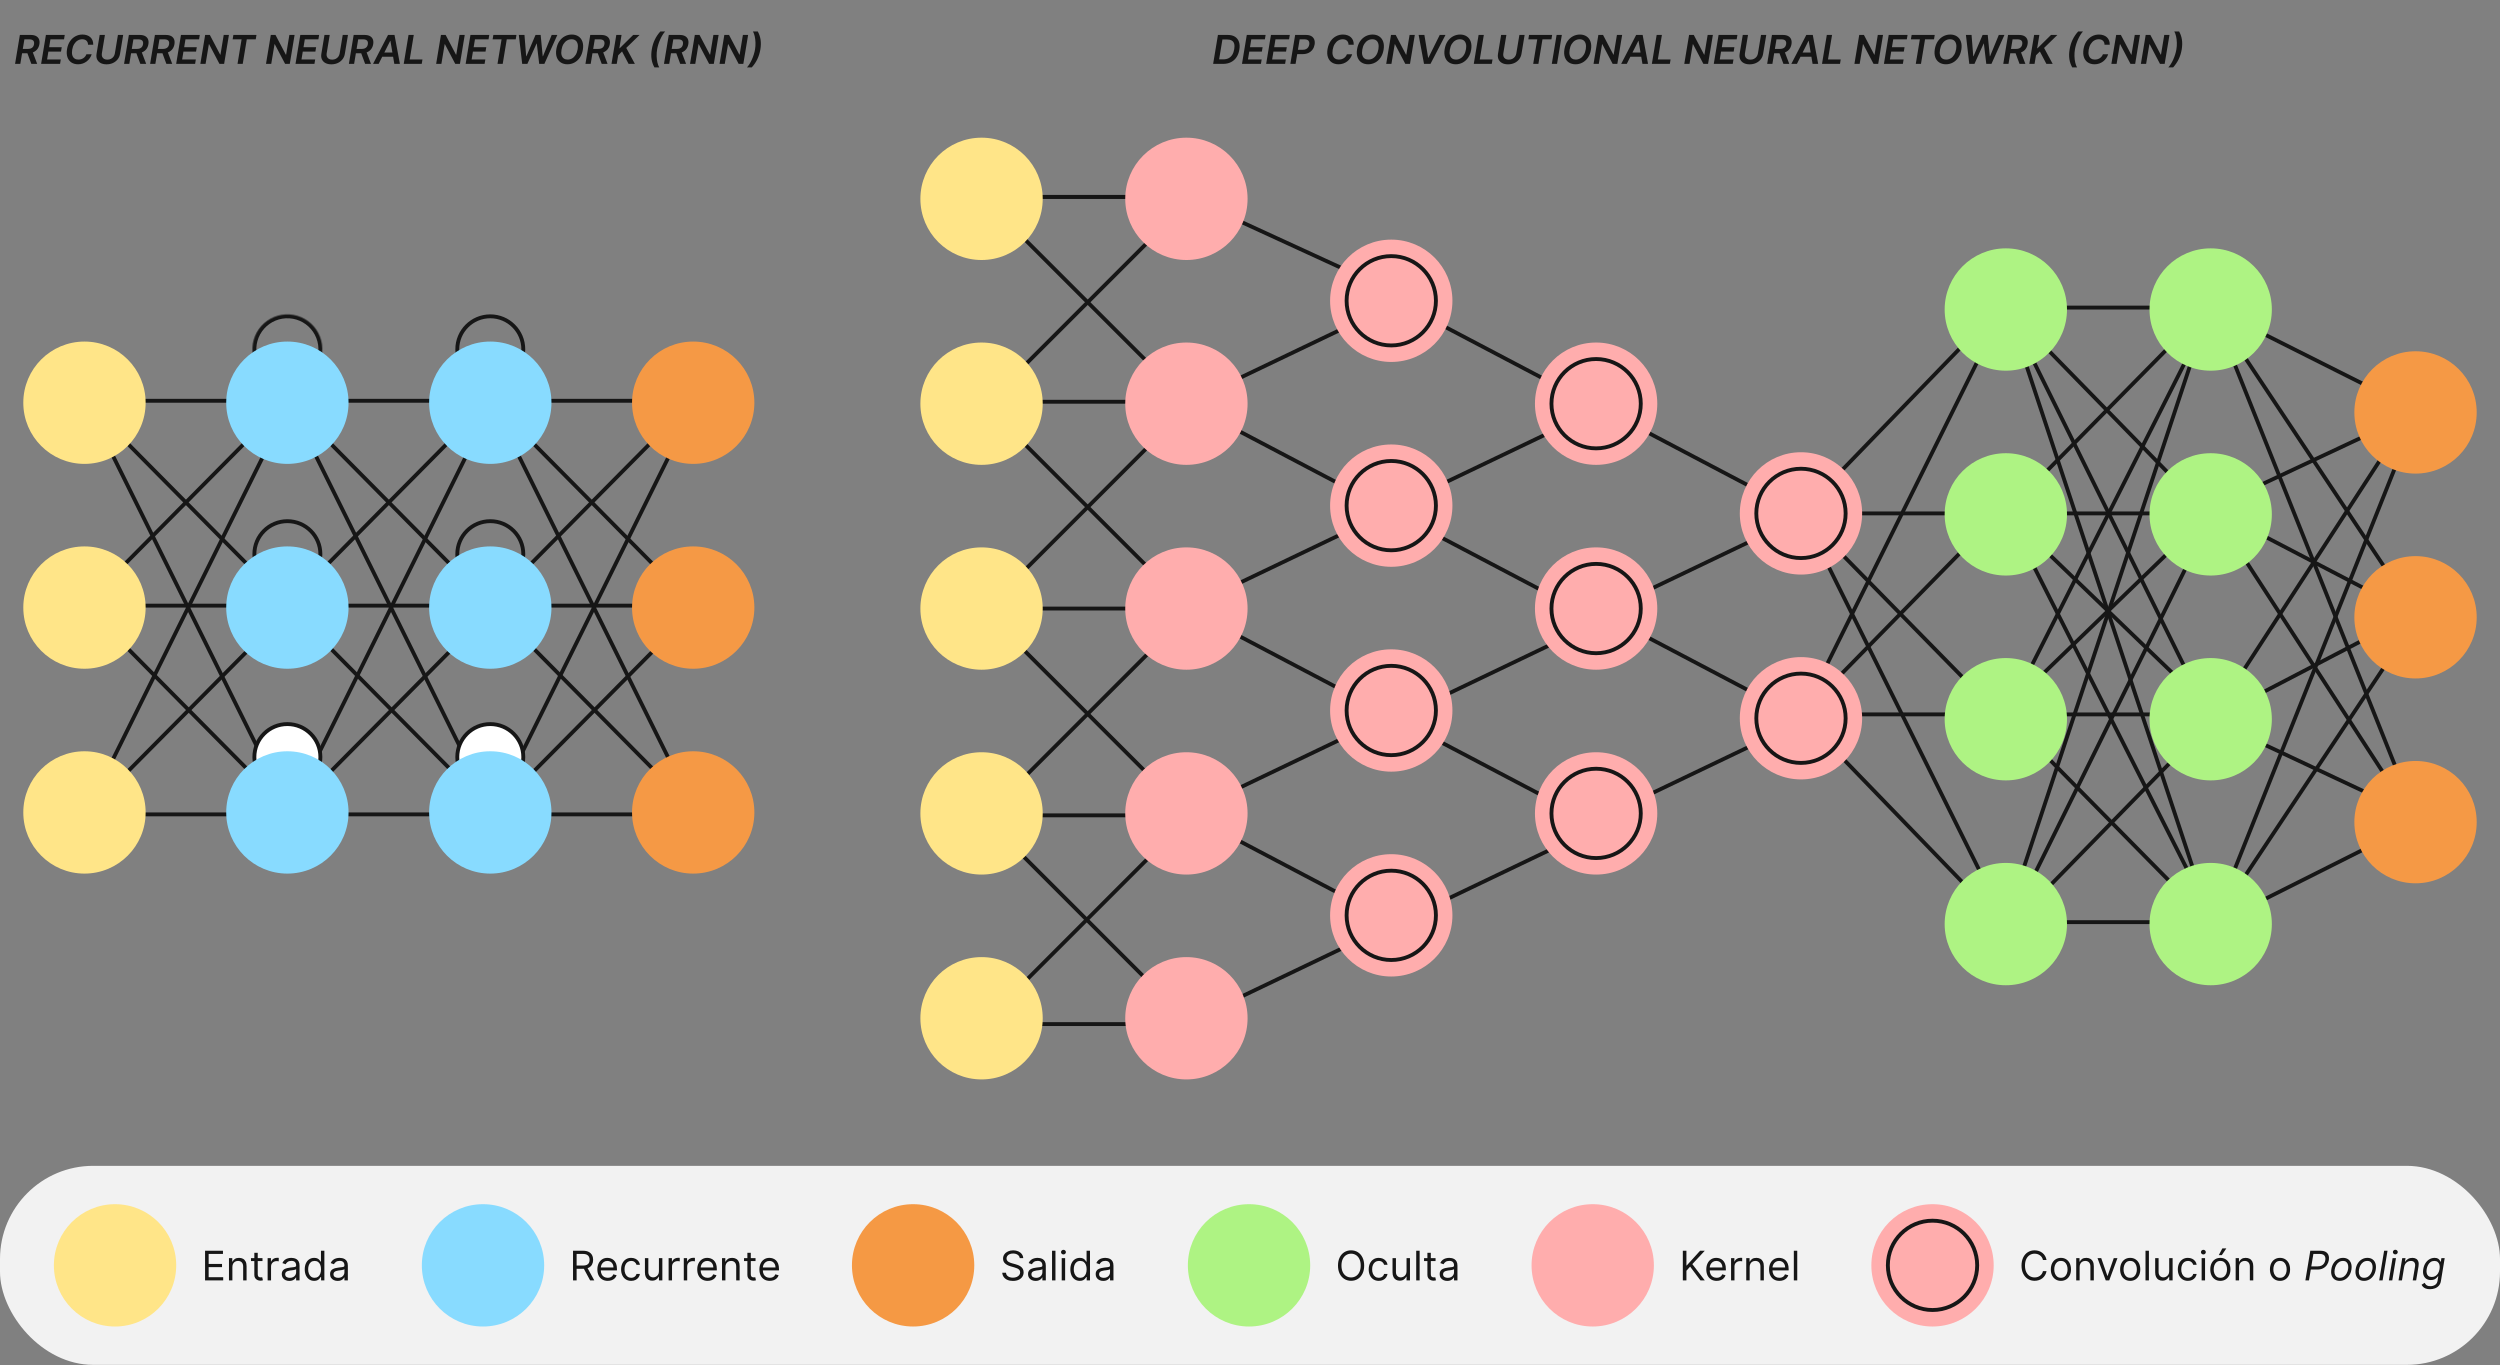 <svg width="2575" height="1406" viewBox="0 0 2575 1406" fill="none" xmlns="http://www.w3.org/2000/svg">
<rect x="0" y="0" width="2575" height="1406" fill="#808080" stroke="none"/>
<path d="M15.521 65.806L20.471 35.988H31.653C33.944 35.988 35.802 36.386 37.229 37.182C38.656 37.977 39.651 39.094 40.214 40.53C40.777 41.957 40.898 43.622 40.578 45.524C40.267 47.427 39.588 49.082 38.54 50.489C37.501 51.887 36.127 52.969 34.419 53.736C32.721 54.503 30.726 54.886 28.435 54.886H20.471L21.228 50.402H28.479C29.818 50.402 30.944 50.217 31.857 49.849C32.769 49.47 33.487 48.922 34.011 48.203C34.545 47.475 34.9 46.582 35.074 45.524C35.239 44.466 35.176 43.563 34.885 42.816C34.604 42.059 34.065 41.486 33.269 41.098C32.483 40.7 31.42 40.501 30.08 40.501H25.13L20.922 65.806H15.521ZM33.167 52.294L38.307 65.806H32.279L27.27 52.294H33.167ZM42.347 65.806L47.297 35.988H66.691L65.934 40.516H51.942L50.602 48.611H63.59L62.832 53.139H49.845L48.506 61.278H62.614L61.857 65.806H42.347ZM96.021 46.048H90.663C90.663 45.155 90.518 44.364 90.226 43.675C89.935 42.976 89.528 42.384 89.003 41.899C88.479 41.414 87.858 41.05 87.14 40.807C86.421 40.554 85.626 40.428 84.752 40.428C83.082 40.428 81.529 40.851 80.093 41.695C78.656 42.539 77.438 43.767 76.438 45.379C75.439 46.98 74.745 48.926 74.356 51.217C73.997 53.45 74.031 55.318 74.458 56.822C74.895 58.327 75.652 59.463 76.73 60.23C77.807 60.987 79.117 61.365 80.661 61.365C81.602 61.365 82.505 61.249 83.369 61.016C84.233 60.773 85.029 60.419 85.757 59.953C86.494 59.477 87.14 58.9 87.693 58.22C88.256 57.541 88.693 56.769 89.003 55.905H94.434C93.988 57.322 93.332 58.657 92.469 59.909C91.605 61.152 90.566 62.248 89.353 63.2C88.139 64.141 86.781 64.879 85.276 65.413C83.772 65.947 82.151 66.213 80.413 66.213C77.744 66.213 75.458 65.592 73.556 64.35C71.663 63.098 70.304 61.307 69.479 58.977C68.654 56.638 68.508 53.838 69.042 50.576C69.576 47.402 70.605 44.699 72.129 42.467C73.662 40.234 75.531 38.531 77.734 37.356C79.947 36.172 82.33 35.58 84.883 35.58C86.572 35.58 88.106 35.813 89.484 36.279C90.872 36.745 92.061 37.429 93.051 38.332C94.041 39.225 94.793 40.322 95.308 41.622C95.832 42.913 96.07 44.389 96.021 46.048ZM121.468 35.988H126.869L123.637 55.468C123.288 57.604 122.472 59.482 121.191 61.103C119.92 62.724 118.299 63.991 116.328 64.903C114.358 65.806 112.164 66.257 109.747 66.257C107.311 66.257 105.263 65.806 103.603 64.903C101.943 63.991 100.745 62.724 100.007 61.103C99.279 59.482 99.09 57.604 99.439 55.468L102.671 35.988H108.073L104.913 55.017C104.71 56.26 104.802 57.366 105.19 58.337C105.588 59.298 106.238 60.055 107.141 60.608C108.053 61.161 109.194 61.438 110.563 61.438C111.931 61.438 113.164 61.161 114.261 60.608C115.358 60.055 116.255 59.298 116.954 58.337C117.653 57.366 118.104 56.26 118.308 55.017L121.468 35.988ZM127.79 65.806L132.741 35.988H143.922C146.213 35.988 148.072 36.386 149.499 37.182C150.926 37.977 151.921 39.094 152.483 40.53C153.046 41.957 153.168 43.622 152.847 45.524C152.537 47.427 151.857 49.082 150.809 50.489C149.771 51.887 148.397 52.969 146.689 53.736C144.99 54.503 142.995 54.886 140.705 54.886H132.741L133.498 50.402H140.748C142.088 50.402 143.214 50.217 144.126 49.849C145.039 49.47 145.757 48.922 146.281 48.203C146.815 47.475 147.169 46.582 147.344 45.524C147.509 44.466 147.446 43.563 147.155 42.816C146.873 42.059 146.334 41.486 145.539 41.098C144.752 40.7 143.689 40.501 142.35 40.501H137.4L133.192 65.806H127.79ZM145.437 52.294L150.576 65.806H144.548L139.54 52.294H145.437ZM154.616 65.806L159.567 35.988H170.749C173.039 35.988 174.898 36.386 176.325 37.182C177.752 37.977 178.747 39.094 179.31 40.53C179.873 41.957 179.994 43.622 179.674 45.524C179.363 47.427 178.684 49.082 177.635 50.489C176.597 51.887 175.223 52.969 173.515 53.736C171.816 54.503 169.822 54.886 167.531 54.886H159.567L160.324 50.402H167.575C168.914 50.402 170.04 50.217 170.952 49.849C171.865 49.47 172.583 48.922 173.107 48.203C173.641 47.475 173.995 46.582 174.17 45.524C174.335 44.466 174.272 43.563 173.981 42.816C173.699 42.059 173.161 41.486 172.365 41.098C171.578 40.7 170.516 40.501 169.176 40.501H164.226L160.018 65.806H154.616ZM172.263 52.294L177.402 65.806H171.375L166.366 52.294H172.263ZM181.443 65.806L186.393 35.988H205.786L205.029 40.516H191.037L189.698 48.611H202.685L201.928 53.139H188.941L187.601 61.278H201.71L200.953 65.806H181.443ZM235.801 35.988L230.851 65.806H226.046L215.374 45.495H215.141L211.749 65.806H206.347L211.297 35.988H216.131L226.789 56.313H227.065L230.429 35.988H235.801ZM239.619 40.516L240.377 35.988H264.167L263.41 40.516H254.194L250 65.806H244.642L248.836 40.516H239.619ZM303.427 35.988L298.477 65.806H293.672L283 45.495H282.767L279.375 65.806H273.973L278.923 35.988H283.757L294.415 56.313H294.691L298.055 35.988H303.427ZM304.363 65.806L309.313 35.988H328.706L327.949 40.516H313.957L312.618 48.611H325.605L324.848 53.139H311.861L310.521 61.278H324.63L323.873 65.806H304.363ZM353.014 35.988H358.415L355.183 55.468C354.834 57.604 354.018 59.482 352.737 61.103C351.465 62.724 349.845 63.991 347.874 64.903C345.904 65.806 343.71 66.257 341.293 66.257C338.857 66.257 336.809 65.806 335.149 64.903C333.489 63.991 332.29 62.724 331.553 61.103C330.825 59.482 330.635 57.604 330.985 55.468L334.217 35.988H339.619L336.459 55.017C336.256 56.26 336.348 57.366 336.736 58.337C337.134 59.298 337.784 60.055 338.687 60.608C339.599 61.161 340.74 61.438 342.108 61.438C343.477 61.438 344.71 61.161 345.807 60.608C346.903 60.055 347.801 59.298 348.5 58.337C349.199 57.366 349.65 56.26 349.854 55.017L353.014 35.988ZM359.336 65.806L364.286 35.988H375.468C377.759 35.988 379.618 36.386 381.045 37.182C382.472 37.977 383.466 39.094 384.029 40.53C384.592 41.957 384.714 43.622 384.393 45.524C384.083 47.427 383.403 49.082 382.355 50.489C381.316 51.887 379.943 52.969 378.235 53.736C376.536 54.503 374.541 54.886 372.251 54.886H364.286L365.044 50.402H372.294C373.634 50.402 374.76 50.217 375.672 49.849C376.585 49.47 377.303 48.922 377.827 48.203C378.361 47.475 378.715 46.582 378.89 45.524C379.055 44.466 378.992 43.563 378.701 42.816C378.419 42.059 377.88 41.486 377.084 41.098C376.298 40.7 375.235 40.501 373.896 40.501H368.946L364.738 65.806H359.336ZM376.983 52.294L382.122 65.806H376.094L371.086 52.294H376.983ZM389.992 65.806H384.226L399.674 35.988H406.342L411.904 65.806H406.138L402.134 42.103H401.901L389.992 65.806ZM392.117 54.114H407.842L407.114 58.453H391.389L392.117 54.114ZM415.831 65.806L420.782 35.988H426.183L421.99 61.278H435.123L434.366 65.806H415.831ZM478.678 35.988L473.728 65.806H468.923L458.251 45.495H458.018L454.626 65.806H449.224L454.174 35.988H459.008L469.666 56.313H469.942L473.306 35.988H478.678ZM479.614 65.806L484.564 35.988H503.957L503.2 40.516H489.208L487.869 48.611H500.856L500.099 53.139H487.112L485.772 61.278H499.881L499.123 65.806H479.614ZM507.401 40.516L508.158 35.988H531.948L531.191 40.516H521.975L517.782 65.806H512.424L516.617 40.516H507.401ZM537.859 65.806L534.394 35.988H540.204L541.951 57.9H542.227L551.589 35.988H556.874L559 57.914H559.262L568.26 35.988H574.069L560.704 65.806H555.375L552.9 44.884H552.667L543.188 65.806H537.859ZM600.324 51.246C599.8 54.41 598.766 57.109 597.223 59.341C595.689 61.564 593.816 63.268 591.603 64.452C589.399 65.626 587.026 66.213 584.483 66.213C581.814 66.213 579.523 65.592 577.611 64.35C575.699 63.098 574.32 61.307 573.476 58.977C572.641 56.648 572.496 53.852 573.039 50.591C573.563 47.436 574.592 44.738 576.126 42.496C577.66 40.254 579.538 38.541 581.76 37.356C583.983 36.172 586.381 35.58 588.953 35.58C591.603 35.58 593.874 36.206 595.767 37.458C597.669 38.701 599.038 40.492 599.873 42.831C600.717 45.17 600.868 47.975 600.324 51.246ZM595.01 50.591C595.369 48.388 595.335 46.529 594.908 45.015C594.49 43.5 593.748 42.36 592.68 41.593C591.613 40.817 590.297 40.428 588.735 40.428C587.046 40.428 585.483 40.851 584.046 41.695C582.619 42.53 581.406 43.753 580.406 45.364C579.416 46.975 578.737 48.936 578.368 51.246C577.98 53.459 578.004 55.318 578.441 56.822C578.878 58.327 579.635 59.463 580.712 60.23C581.79 60.987 583.105 61.365 584.658 61.365C586.337 61.365 587.89 60.948 589.317 60.113C590.744 59.278 591.952 58.06 592.942 56.459C593.942 54.857 594.631 52.901 595.01 50.591ZM603.014 65.806L607.964 35.988H619.146C621.437 35.988 623.296 36.386 624.722 37.182C626.149 37.977 627.144 39.094 627.707 40.53C628.27 41.957 628.391 43.622 628.071 45.524C627.761 47.427 627.081 49.082 626.033 50.489C624.994 51.887 623.621 52.969 621.912 53.736C620.214 54.503 618.219 54.886 615.928 54.886H607.964L608.721 50.402H615.972C617.312 50.402 618.437 50.217 619.35 49.849C620.262 49.47 620.981 48.922 621.505 48.203C622.039 47.475 622.393 46.582 622.568 45.524C622.733 44.466 622.669 43.563 622.378 42.816C622.097 42.059 621.558 41.486 620.762 41.098C619.976 40.7 618.913 40.501 617.574 40.501H612.623L608.416 65.806H603.014ZM620.66 52.294L625.8 65.806H619.772L614.764 52.294H620.66ZM629.84 65.806L634.79 35.988H640.192L637.935 49.688H638.299L652.189 35.988H658.785L645.055 49.368L653.936 65.806H647.443L640.716 53.023L636.727 56.954L635.242 65.806H629.84ZM671.339 50.897C671.941 47.257 672.974 43.913 674.44 40.865C675.906 37.808 677.818 34.983 680.176 32.391H685.127C684.234 33.352 683.355 34.532 682.491 35.929C681.628 37.317 680.817 38.841 680.06 40.501C679.313 42.151 678.657 43.864 678.094 45.641C677.541 47.417 677.119 49.169 676.828 50.897C676.44 53.197 676.279 55.527 676.347 57.885C676.425 60.244 676.692 62.433 677.148 64.452C677.614 66.461 678.235 68.106 679.012 69.388H674.047C672.562 66.796 671.586 63.976 671.12 60.928C670.664 57.871 670.737 54.527 671.339 50.897ZM683.893 65.806L688.843 35.988H700.025C702.316 35.988 704.174 36.386 705.601 37.182C707.028 37.977 708.023 39.094 708.586 40.53C709.149 41.957 709.27 43.622 708.95 45.524C708.639 47.427 707.96 49.082 706.912 50.489C705.873 51.887 704.5 52.969 702.791 53.736C701.093 54.503 699.098 54.886 696.807 54.886H688.843L689.6 50.402H696.851C698.19 50.402 699.316 50.217 700.229 49.849C701.141 49.47 701.859 48.922 702.384 48.203C702.917 47.475 703.272 46.582 703.446 45.524C703.611 44.466 703.548 43.563 703.257 42.816C702.976 42.059 702.437 41.486 701.641 41.098C700.855 40.7 699.792 40.501 698.453 40.501H693.502L689.294 65.806H683.893ZM701.539 52.294L706.679 65.806H700.651L695.642 52.294H701.539ZM740.173 35.988L735.223 65.806H730.418L719.746 45.495H719.513L716.121 65.806H710.719L715.669 35.988H720.503L731.161 56.313H731.437L734.801 35.988H740.173ZM770.563 35.988L765.613 65.806H760.808L750.136 45.495H749.903L746.51 65.806H741.109L746.059 35.988H750.893L761.55 56.313H761.827L765.19 35.988H770.563ZM783.175 50.897C782.573 54.527 781.54 57.871 780.074 60.928C778.608 63.976 776.701 66.796 774.352 69.388H769.387C770.29 68.427 771.173 67.252 772.037 65.864C772.901 64.476 773.707 62.952 774.454 61.292C775.201 59.633 775.852 57.914 776.405 56.138C776.968 54.362 777.395 52.615 777.686 50.897C778.074 48.596 778.23 46.267 778.152 43.908C778.084 41.55 777.817 39.361 777.351 37.342C776.895 35.323 776.284 33.673 775.517 32.391H780.482C781.957 34.983 782.923 37.808 783.379 40.865C783.845 43.913 783.777 47.257 783.175 50.897Z" fill="#161616"/>
<line x1="88.792" y1="413.918" x2="297.792" y2="835.918" stroke="#161616" stroke-width="4"/>
<line x1="297.792" y1="413.918" x2="506.792" y2="835.918" stroke="#161616" stroke-width="4"/>
<line x1="506.792" y1="413.918" x2="715.792" y2="835.918" stroke="#161616" stroke-width="4"/>
<line x1="88.421" y1="413.398" x2="297.421" y2="624.398" stroke="#161616" stroke-width="4"/>
<line x1="297.421" y1="413.398" x2="506.421" y2="624.398" stroke="#161616" stroke-width="4"/>
<line x1="506.421" y1="413.398" x2="715.421" y2="624.398" stroke="#161616" stroke-width="4"/>
<line x1="87" y1="412.806" x2="296" y2="412.806" stroke="#161616" stroke-width="4"/>
<line x1="296" y1="412.806" x2="505" y2="412.806" stroke="#161616" stroke-width="4"/>
<line x1="505" y1="412.806" x2="714" y2="412.806" stroke="#161616" stroke-width="4"/>
<line y1="-2" x2="470.919" y2="-2" transform="matrix(0.444 -0.896 -0.896 -0.444 87 836.806)" stroke="#161616" stroke-width="4"/>
<line y1="-2" x2="470.919" y2="-2" transform="matrix(0.444 -0.896 -0.896 -0.444 296 836.806)" stroke="#161616" stroke-width="4"/>
<line y1="-2" x2="470.919" y2="-2" transform="matrix(0.444 -0.896 -0.896 -0.444 505 836.806)" stroke="#161616" stroke-width="4"/>
<line y1="-2" x2="296.988" y2="-2" transform="matrix(0.704 -0.71 -0.71 -0.704 87 836.806)" stroke="#161616" stroke-width="4"/>
<line y1="-2" x2="296.988" y2="-2" transform="matrix(0.704 -0.71 -0.71 -0.704 296 836.806)" stroke="#161616" stroke-width="4"/>
<line y1="-2" x2="296.988" y2="-2" transform="matrix(0.704 -0.71 -0.71 -0.704 505 836.806)" stroke="#161616" stroke-width="4"/>
<line y1="-2" x2="209" y2="-2" transform="matrix(1 0 0 -1 87 836.806)" stroke="#161616" stroke-width="4"/>
<line y1="-2" x2="209" y2="-2" transform="matrix(1 0 0 -1 296 836.806)" stroke="#161616" stroke-width="4"/>
<line y1="-2" x2="209" y2="-2" transform="matrix(1 0 0 -1 505 836.806)" stroke="#161616" stroke-width="4"/>
<line x1="85.579" y1="624.398" x2="294.579" y2="413.398" stroke="#161616" stroke-width="4"/>
<line x1="294.579" y1="624.398" x2="503.579" y2="413.398" stroke="#161616" stroke-width="4"/>
<line x1="503.579" y1="624.398" x2="712.579" y2="413.398" stroke="#161616" stroke-width="4"/>
<line x1="88.421" y1="624.398" x2="297.421" y2="835.398" stroke="#161616" stroke-width="4"/>
<line x1="297.421" y1="624.398" x2="506.421" y2="835.398" stroke="#161616" stroke-width="4"/>
<line x1="506.421" y1="624.398" x2="715.421" y2="835.398" stroke="#161616" stroke-width="4"/>
<line x1="87" y1="623.806" x2="296" y2="623.806" stroke="#161616" stroke-width="4"/>
<line x1="296" y1="623.806" x2="505" y2="623.806" stroke="#161616" stroke-width="4"/>
<line x1="505" y1="623.806" x2="714" y2="623.806" stroke="#161616" stroke-width="4"/>
<mask id="path-29-inside-1_10_769" fill="white">
<path d="M330.318 370.682C331.968 365.476 332.412 359.962 331.616 354.559C330.82 349.155 328.804 344.004 325.723 339.495C322.641 334.985 318.574 331.236 313.829 328.531C309.085 325.826 303.786 324.236 298.336 323.882C292.886 323.527 287.427 324.418 282.371 326.485C277.316 328.553 272.798 331.744 269.158 335.816C265.519 339.888 262.853 344.735 261.364 349.99C259.875 355.245 259.601 360.77 260.563 366.146L296 359.806L330.318 370.682Z"/>
</mask>
<path d="M330.318 370.682C331.968 365.476 332.412 359.962 331.616 354.559C330.82 349.155 328.804 344.004 325.723 339.495C322.641 334.985 318.574 331.236 313.829 328.531C309.085 325.826 303.786 324.236 298.336 323.882C292.886 323.527 287.427 324.418 282.371 326.485C277.316 328.553 272.798 331.744 269.158 335.816C265.519 339.888 262.853 344.735 261.364 349.99C259.875 355.245 259.601 360.77 260.563 366.146L296 359.806L330.318 370.682Z" stroke="#161616" stroke-width="8" mask="url(#path-29-inside-1_10_769)"/>
<circle cx="296" cy="570.806" r="34" stroke="#161616" stroke-width="4"/>
<circle cx="296" cy="779.806" r="34" fill="white" stroke="#161616" stroke-width="4"/>
<circle cx="505" cy="359.806" r="34" stroke="#161616" stroke-width="4"/>
<circle cx="505" cy="570.806" r="34" stroke="#161616" stroke-width="4"/>
<circle cx="505" cy="779.806" r="34" fill="white" stroke="#161616" stroke-width="4"/>
<circle cx="87" cy="414.806" r="63" fill="#FFE588"/>
<circle cx="505" cy="414.806" r="63" fill="#88DBFF"/>
<circle cx="296" cy="414.806" r="63" fill="#88DBFF"/>
<circle cx="714" cy="414.806" r="63" fill="#F59945"/>
<circle cx="87" cy="625.806" r="63" fill="#FFE588"/>
<circle cx="505" cy="625.806" r="63" fill="#88DBFF"/>
<circle cx="296" cy="625.806" r="63" fill="#88DBFF"/>
<circle cx="714" cy="625.806" r="63" fill="#F59945"/>
<circle cx="87" cy="836.806" r="63" fill="#FFE588"/>
<circle cx="505" cy="836.806" r="63" fill="#88DBFF"/>
<circle cx="296" cy="836.806" r="63" fill="#88DBFF"/>
<circle cx="714" cy="836.806" r="63" fill="#F59945"/>
<path d="M1259.78 65.806H1249.53L1254.48 35.988H1264.64C1267.6 35.988 1270.06 36.599 1272.01 37.822C1273.96 39.045 1275.33 40.792 1276.11 43.064C1276.91 45.325 1277.05 48.024 1276.52 51.159C1276.02 54.226 1275.02 56.852 1273.54 59.036C1272.05 61.22 1270.15 62.894 1267.82 64.059C1265.49 65.224 1262.81 65.806 1259.78 65.806ZM1255.7 61.132H1260.06C1262.12 61.132 1263.92 60.739 1265.46 59.953C1267 59.157 1268.26 57.978 1269.23 56.415C1270.21 54.842 1270.89 52.891 1271.27 50.562C1271.64 48.329 1271.62 46.485 1271.19 45.029C1270.77 43.563 1269.94 42.472 1268.7 41.753C1267.48 41.025 1265.86 40.661 1263.84 40.661H1259.09L1255.7 61.132ZM1279.24 65.806L1284.19 35.988H1303.58L1302.82 40.516H1288.83L1287.49 48.611H1300.48L1299.72 53.139H1286.74L1285.4 61.278H1299.5L1298.75 65.806H1279.24ZM1304.14 65.806L1309.09 35.988H1328.49L1327.73 40.516H1313.74L1312.4 48.611H1325.38L1324.63 53.139H1311.64L1310.3 61.278H1324.41L1323.65 65.806H1304.14ZM1329.05 65.806L1334 35.988H1345.18C1347.47 35.988 1349.32 36.415 1350.74 37.269C1352.16 38.113 1353.14 39.283 1353.7 40.778C1354.25 42.263 1354.37 43.957 1354.05 45.859C1353.73 47.771 1353.05 49.47 1351.99 50.955C1350.94 52.44 1349.56 53.61 1347.84 54.464C1346.12 55.308 1344.12 55.731 1341.81 55.731H1334.4L1335.15 51.29H1341.83C1343.17 51.29 1344.3 51.057 1345.24 50.591C1346.18 50.125 1346.92 49.484 1347.46 48.669C1348.01 47.854 1348.37 46.917 1348.54 45.859C1348.71 44.801 1348.65 43.869 1348.38 43.064C1348.11 42.258 1347.58 41.632 1346.79 41.185C1346.02 40.729 1344.96 40.501 1343.61 40.501H1338.66L1334.45 65.806H1329.05ZM1394.33 46.048H1388.97C1388.97 45.155 1388.83 44.364 1388.54 43.675C1388.25 42.976 1387.84 42.384 1387.31 41.899C1386.79 41.414 1386.17 41.05 1385.45 40.807C1384.73 40.554 1383.94 40.428 1383.06 40.428C1381.39 40.428 1379.84 40.851 1378.4 41.695C1376.97 42.539 1375.75 43.767 1374.75 45.379C1373.75 46.98 1373.06 48.926 1372.67 51.217C1372.31 53.45 1372.34 55.318 1372.77 56.822C1373.21 58.327 1373.96 59.463 1375.04 60.23C1376.12 60.987 1377.43 61.365 1378.97 61.365C1379.91 61.365 1380.82 61.249 1381.68 61.016C1382.54 60.773 1383.34 60.419 1384.07 59.953C1384.8 59.477 1385.45 58.9 1386 58.22C1386.57 57.541 1387 56.769 1387.31 55.905H1392.74C1392.3 57.322 1391.64 58.657 1390.78 59.909C1389.92 61.152 1388.88 62.248 1387.66 63.2C1386.45 64.141 1385.09 64.879 1383.59 65.413C1382.08 65.947 1380.46 66.213 1378.72 66.213C1376.05 66.213 1373.77 65.592 1371.87 64.35C1369.97 63.098 1368.61 61.307 1367.79 58.977C1366.96 56.638 1366.82 53.838 1367.35 50.576C1367.89 47.402 1368.92 44.699 1370.44 42.467C1371.97 40.234 1373.84 38.531 1376.04 37.356C1378.26 36.172 1380.64 35.58 1383.19 35.58C1384.88 35.58 1386.42 35.813 1387.79 36.279C1389.18 36.745 1390.37 37.429 1391.36 38.332C1392.35 39.225 1393.1 40.322 1393.62 41.622C1394.14 42.913 1394.38 44.389 1394.33 46.048ZM1425.09 51.246C1424.57 54.41 1423.53 57.109 1421.99 59.341C1420.46 61.564 1418.58 63.268 1416.37 64.452C1414.17 65.626 1411.79 66.213 1409.25 66.213C1406.58 66.213 1404.29 65.592 1402.38 64.35C1400.47 63.098 1399.09 61.307 1398.24 58.977C1397.41 56.648 1397.26 53.852 1397.81 50.591C1398.33 47.436 1399.36 44.738 1400.89 42.496C1402.43 40.254 1404.31 38.541 1406.53 37.356C1408.75 36.172 1411.15 35.58 1413.72 35.58C1416.37 35.58 1418.64 36.206 1420.54 37.458C1422.44 38.701 1423.81 40.492 1424.64 42.831C1425.49 45.17 1425.64 47.975 1425.09 51.246ZM1419.78 50.591C1420.14 48.388 1420.1 46.529 1419.68 45.015C1419.26 43.5 1418.52 42.36 1417.45 41.593C1416.38 40.817 1415.07 40.428 1413.5 40.428C1411.81 40.428 1410.25 40.851 1408.81 41.695C1407.39 42.53 1406.17 43.753 1405.17 45.364C1404.18 46.975 1403.51 48.936 1403.14 51.246C1402.75 53.459 1402.77 55.318 1403.21 56.822C1403.65 58.327 1404.4 59.463 1405.48 60.23C1406.56 60.987 1407.87 61.365 1409.43 61.365C1411.11 61.365 1412.66 60.948 1414.09 60.113C1415.51 59.278 1416.72 58.06 1417.71 56.459C1418.71 54.857 1419.4 52.901 1419.78 50.591ZM1457.24 35.988L1452.29 65.806H1447.48L1436.81 45.495H1436.58L1433.18 65.806H1427.78L1432.73 35.988H1437.57L1448.22 56.313H1448.5L1451.86 35.988H1457.24ZM1467.11 35.988L1470.98 59.458H1471.29L1482.92 35.988H1488.86L1473.4 65.806H1466.73L1461.19 35.988H1467.11ZM1515.3 51.246C1514.78 54.41 1513.74 57.109 1512.2 59.341C1510.67 61.564 1508.79 63.268 1506.58 64.452C1504.38 65.626 1502 66.213 1499.46 66.213C1496.79 66.213 1494.5 65.592 1492.59 64.35C1490.68 63.098 1489.3 61.307 1488.45 58.977C1487.62 56.648 1487.47 53.852 1488.02 50.591C1488.54 47.436 1489.57 44.738 1491.1 42.496C1492.64 40.254 1494.51 38.541 1496.74 37.356C1498.96 36.172 1501.36 35.58 1503.93 35.58C1506.58 35.58 1508.85 36.206 1510.74 37.458C1512.65 38.701 1514.01 40.492 1514.85 42.831C1515.69 45.17 1515.84 47.975 1515.3 51.246ZM1509.99 50.591C1510.35 48.388 1510.31 46.529 1509.88 45.015C1509.47 43.5 1508.72 42.36 1507.66 41.593C1506.59 40.817 1505.27 40.428 1503.71 40.428C1502.02 40.428 1500.46 40.851 1499.02 41.695C1497.6 42.53 1496.38 43.753 1495.38 45.364C1494.39 46.975 1493.71 48.936 1493.34 51.246C1492.96 53.459 1492.98 55.318 1493.42 56.822C1493.85 58.327 1494.61 59.463 1495.69 60.23C1496.77 60.987 1498.08 61.365 1499.63 61.365C1501.31 61.365 1502.87 60.948 1504.29 60.113C1505.72 59.278 1506.93 58.06 1507.92 56.459C1508.92 54.857 1509.61 52.901 1509.99 50.591ZM1517.99 65.806L1522.94 35.988H1528.34L1524.15 61.278H1537.28L1536.52 65.806H1517.99ZM1564.96 35.988H1570.36L1567.13 55.468C1566.78 57.604 1565.96 59.482 1564.68 61.103C1563.41 62.724 1561.79 63.991 1559.82 64.903C1557.85 65.806 1555.66 66.257 1553.24 66.257C1550.8 66.257 1548.76 65.806 1547.1 64.903C1545.44 63.991 1544.24 62.724 1543.5 61.103C1542.77 59.482 1542.58 57.604 1542.93 55.468L1546.16 35.988H1551.57L1548.41 55.017C1548.2 56.26 1548.29 57.366 1548.68 58.337C1549.08 59.298 1549.73 60.055 1550.63 60.608C1551.55 61.161 1552.69 61.438 1554.05 61.438C1555.42 61.438 1556.66 61.161 1557.75 60.608C1558.85 60.055 1559.75 59.298 1560.45 58.337C1561.15 57.366 1561.6 56.26 1561.8 55.017L1564.96 35.988ZM1574.17 40.516L1574.92 35.988H1598.71L1597.96 40.516H1588.74L1584.55 65.806H1579.19L1583.38 40.516H1574.17ZM1608.7 35.988L1603.75 65.806H1598.35L1603.3 35.988H1608.7ZM1638.66 51.246C1638.14 54.41 1637.1 57.109 1635.56 59.341C1634.03 61.564 1632.15 63.268 1629.94 64.452C1627.74 65.626 1625.36 66.213 1622.82 66.213C1620.15 66.213 1617.86 65.592 1615.95 64.35C1614.04 63.098 1612.66 61.307 1611.81 58.977C1610.98 56.648 1610.83 53.852 1611.38 50.591C1611.9 47.436 1612.93 44.738 1614.46 42.496C1616 40.254 1617.87 38.541 1620.1 37.356C1622.32 36.172 1624.72 35.58 1627.29 35.58C1629.94 35.58 1632.21 36.206 1634.1 37.458C1636.01 38.701 1637.37 40.492 1638.21 42.831C1639.05 45.17 1639.2 47.975 1638.66 51.246ZM1633.35 50.591C1633.71 48.388 1633.67 46.529 1633.24 45.015C1632.83 43.5 1632.08 42.36 1631.02 41.593C1629.95 40.817 1628.63 40.428 1627.07 40.428C1625.38 40.428 1623.82 40.851 1622.38 41.695C1620.96 42.53 1619.74 43.753 1618.74 45.364C1617.75 46.975 1617.07 48.936 1616.7 51.246C1616.32 53.459 1616.34 55.318 1616.78 56.822C1617.21 58.327 1617.97 59.463 1619.05 60.23C1620.13 60.987 1621.44 61.365 1622.99 61.365C1624.67 61.365 1626.23 60.948 1627.65 60.113C1629.08 59.278 1630.29 58.06 1631.28 56.459C1632.28 54.857 1632.97 52.901 1633.35 50.591ZM1670.81 35.988L1665.85 65.806H1661.05L1650.38 45.495H1650.14L1646.75 65.806H1641.35L1646.3 35.988H1651.13L1661.79 56.313H1662.07L1665.43 35.988H1670.81ZM1675.57 65.806H1669.8L1685.25 35.988H1691.92L1697.48 65.806H1691.72L1687.71 42.103H1687.48L1675.57 65.806ZM1677.7 54.114H1693.42L1692.69 58.453H1676.97L1677.7 54.114ZM1701.41 65.806L1706.36 35.988H1711.76L1707.57 61.278H1720.7L1719.94 65.806H1701.41ZM1764.26 35.988L1759.31 65.806H1754.5L1743.83 45.495H1743.6L1740.2 65.806H1734.8L1739.75 35.988H1744.59L1755.24 56.313H1755.52L1758.88 35.988H1764.26ZM1765.19 65.806L1770.14 35.988H1789.54L1788.78 40.516H1774.79L1773.45 48.611H1786.43L1785.68 53.139H1772.69L1771.35 61.278H1785.46L1784.7 65.806H1765.19ZM1813.84 35.988H1819.24L1816.01 55.468C1815.66 57.604 1814.85 59.482 1813.57 61.103C1812.29 62.724 1810.67 63.991 1808.7 64.903C1806.73 65.806 1804.54 66.257 1802.12 66.257C1799.69 66.257 1797.64 65.806 1795.98 64.903C1794.32 63.991 1793.12 62.724 1792.38 61.103C1791.65 59.482 1791.46 57.604 1791.81 55.468L1795.05 35.988H1800.45L1797.29 55.017C1797.08 56.26 1797.18 57.366 1797.57 58.337C1797.96 59.298 1798.61 60.055 1799.52 60.608C1800.43 61.161 1801.57 61.438 1802.94 61.438C1804.31 61.438 1805.54 61.161 1806.64 60.608C1807.73 60.055 1808.63 59.298 1809.33 58.337C1810.03 57.366 1810.48 56.26 1810.68 55.017L1813.84 35.988ZM1820.17 65.806L1825.12 35.988H1836.3C1838.59 35.988 1840.45 36.386 1841.87 37.182C1843.3 37.977 1844.3 39.094 1844.86 40.53C1845.42 41.957 1845.54 43.622 1845.22 45.524C1844.91 47.427 1844.23 49.082 1843.18 50.489C1842.15 51.887 1840.77 52.969 1839.06 53.736C1837.37 54.503 1835.37 54.886 1833.08 54.886H1825.12L1825.87 50.402H1833.12C1834.46 50.402 1835.59 50.217 1836.5 49.849C1837.41 49.47 1838.13 48.922 1838.66 48.203C1839.19 47.475 1839.54 46.582 1839.72 45.524C1839.88 44.466 1839.82 43.563 1839.53 42.816C1839.25 42.059 1838.71 41.486 1837.91 41.098C1837.13 40.7 1836.06 40.501 1834.72 40.501H1829.77L1825.57 65.806H1820.17ZM1837.81 52.294L1842.95 65.806H1836.92L1831.91 52.294H1837.81ZM1850.82 65.806H1845.06L1860.5 35.988H1867.17L1872.73 65.806H1866.97L1862.96 42.103H1862.73L1850.82 65.806ZM1852.95 54.114H1868.67L1867.94 58.453H1852.22L1852.95 54.114ZM1876.66 65.806L1881.61 35.988H1887.01L1882.82 61.278H1895.95L1895.19 65.806H1876.66ZM1939.51 35.988L1934.56 65.806H1929.75L1919.08 45.495H1918.85L1915.45 65.806H1910.05L1915 35.988H1919.84L1930.49 56.313H1930.77L1934.13 35.988H1939.51ZM1940.44 65.806L1945.39 35.988H1964.79L1964.03 40.516H1950.04L1948.7 48.611H1961.69L1960.93 53.139H1947.94L1946.6 61.278H1960.71L1959.95 65.806H1940.44ZM1968.23 40.516L1968.99 35.988H1992.78L1992.02 40.516H1982.8L1978.61 65.806H1973.25L1977.45 40.516H1968.23ZM2020.15 51.246C2019.63 54.41 2018.6 57.109 2017.05 59.341C2015.52 61.564 2013.64 63.268 2011.43 64.452C2009.23 65.626 2006.86 66.213 2004.31 66.213C2001.64 66.213 1999.35 65.592 1997.44 64.35C1995.53 63.098 1994.15 61.307 1993.31 58.977C1992.47 56.648 1992.32 53.852 1992.87 50.591C1993.39 47.436 1994.42 44.738 1995.95 42.496C1997.49 40.254 1999.37 38.541 2001.59 37.356C2003.81 36.172 2006.21 35.58 2008.78 35.58C2011.43 35.58 2013.7 36.206 2015.6 37.458C2017.5 38.701 2018.87 40.492 2019.7 42.831C2020.55 45.17 2020.7 47.975 2020.15 51.246ZM2014.84 50.591C2015.2 48.388 2015.16 46.529 2014.74 45.015C2014.32 43.5 2013.58 42.36 2012.51 41.593C2011.44 40.817 2010.13 40.428 2008.56 40.428C2006.87 40.428 2005.31 40.851 2003.88 41.695C2002.45 42.53 2001.24 43.753 2000.24 45.364C1999.25 46.975 1998.57 48.936 1998.2 51.246C1997.81 53.459 1997.83 55.318 1998.27 56.822C1998.71 58.327 1999.46 59.463 2000.54 60.23C2001.62 60.987 2002.93 61.365 2004.49 61.365C2006.17 61.365 2007.72 60.948 2009.15 60.113C2010.57 59.278 2011.78 58.06 2012.77 56.459C2013.77 54.857 2014.46 52.901 2014.84 50.591ZM2028.36 65.806L2024.89 35.988H2030.7L2032.45 57.9H2032.73L2042.09 35.988H2047.37L2049.5 57.914H2049.76L2058.76 35.988H2064.57L2051.2 65.806H2045.87L2043.4 44.884H2043.16L2033.69 65.806H2028.36ZM2063.36 65.806L2068.31 35.988H2079.49C2081.79 35.988 2083.64 36.386 2085.07 37.182C2086.5 37.977 2087.49 39.094 2088.06 40.53C2088.62 41.957 2088.74 43.622 2088.42 45.524C2088.11 47.427 2087.43 49.082 2086.38 50.489C2085.34 51.887 2083.97 52.969 2082.26 53.736C2080.56 54.503 2078.57 54.886 2076.28 54.886H2068.31L2069.07 50.402H2076.32C2077.66 50.402 2078.79 50.217 2079.7 49.849C2080.61 49.47 2081.33 48.922 2081.85 48.203C2082.39 47.475 2082.74 46.582 2082.92 45.524C2083.08 44.466 2083.02 43.563 2082.73 42.816C2082.45 42.059 2081.91 41.486 2081.11 41.098C2080.32 40.7 2079.26 40.501 2077.92 40.501H2072.97L2068.76 65.806H2063.36ZM2081.01 52.294L2086.15 65.806H2080.12L2075.11 52.294H2081.01ZM2090.19 65.806L2095.14 35.988H2100.54L2098.28 49.688H2098.65L2112.54 35.988H2119.13L2105.4 49.368L2114.28 65.806H2107.79L2101.06 53.023L2097.08 56.954L2095.59 65.806H2090.19ZM2131.69 50.897C2132.29 47.257 2133.32 43.913 2134.79 40.865C2136.25 37.808 2138.17 34.983 2140.53 32.391H2145.48C2144.58 33.352 2143.7 34.532 2142.84 35.929C2141.98 37.317 2141.17 38.841 2140.41 40.501C2139.66 42.151 2139.01 43.864 2138.44 45.641C2137.89 47.417 2137.47 49.169 2137.18 50.897C2136.79 53.197 2136.63 55.527 2136.7 57.885C2136.77 60.244 2137.04 62.433 2137.5 64.452C2137.96 66.461 2138.58 68.106 2139.36 69.388H2134.4C2132.91 66.796 2131.93 63.976 2131.47 60.928C2131.01 57.871 2131.09 54.527 2131.69 50.897ZM2173.01 46.048H2167.65C2167.65 45.155 2167.51 44.364 2167.22 43.675C2166.93 42.976 2166.52 42.384 2165.99 41.899C2165.47 41.414 2164.85 41.05 2164.13 40.807C2163.41 40.554 2162.62 40.428 2161.74 40.428C2160.07 40.428 2158.52 40.851 2157.08 41.695C2155.65 42.539 2154.43 43.767 2153.43 45.379C2152.43 46.98 2151.73 48.926 2151.35 51.217C2150.99 53.45 2151.02 55.318 2151.45 56.822C2151.89 58.327 2152.64 59.463 2153.72 60.23C2154.8 60.987 2156.11 61.365 2157.65 61.365C2158.59 61.365 2159.5 61.249 2160.36 61.016C2161.22 60.773 2162.02 60.419 2162.75 59.953C2163.48 59.477 2164.13 58.9 2164.68 58.22C2165.25 57.541 2165.68 56.769 2165.99 55.905H2171.42C2170.98 57.322 2170.32 58.657 2169.46 59.909C2168.59 61.152 2167.56 62.248 2166.34 63.2C2165.13 64.141 2163.77 64.879 2162.27 65.413C2160.76 65.947 2159.14 66.213 2157.4 66.213C2154.73 66.213 2152.45 65.592 2150.55 64.35C2148.65 63.098 2147.29 61.307 2146.47 58.977C2145.64 56.638 2145.5 53.838 2146.03 50.576C2146.57 47.402 2147.6 44.699 2149.12 42.467C2150.65 40.234 2152.52 38.531 2154.72 37.356C2156.94 36.172 2159.32 35.58 2161.87 35.58C2163.56 35.58 2165.1 35.813 2166.47 36.279C2167.86 36.745 2169.05 37.429 2170.04 38.332C2171.03 39.225 2171.78 40.322 2172.3 41.622C2172.82 42.913 2173.06 44.389 2173.01 46.048ZM2204.17 35.988L2199.22 65.806H2194.41L2183.74 45.495H2183.51L2180.11 65.806H2174.71L2179.66 35.988H2184.5L2195.15 56.313H2195.43L2198.79 35.988H2204.17ZM2234.56 35.988L2229.6 65.806H2224.8L2214.13 45.495H2213.89L2210.5 65.806H2205.1L2210.05 35.988H2214.88L2225.54 56.313H2225.82L2229.18 35.988H2234.56ZM2247.17 50.897C2246.57 54.527 2245.53 57.871 2244.07 60.928C2242.6 63.976 2240.69 66.796 2238.34 69.388H2233.38C2234.28 68.427 2235.17 67.252 2236.03 65.864C2236.89 64.476 2237.7 62.952 2238.45 61.292C2239.19 59.633 2239.84 57.914 2240.4 56.138C2240.96 54.362 2241.39 52.615 2241.68 50.897C2242.07 48.596 2242.22 46.267 2242.14 43.908C2242.08 41.55 2241.81 39.361 2241.34 37.342C2240.89 35.323 2240.28 33.673 2239.51 32.391H2244.47C2245.95 34.983 2246.91 37.808 2247.37 40.865C2247.84 43.913 2247.77 47.257 2247.17 50.897Z" fill="#161616"/>
<line x1="1011" y1="202.806" x2="1222" y2="202.806" stroke="#161616" stroke-width="4"/>
<line x1="1011" y1="202.806" x2="1222" y2="202.806" stroke="#161616" stroke-width="4"/>
<line x1="1011" y1="413.806" x2="1222" y2="413.806" stroke="#161616" stroke-width="4"/>
<line x1="1011" y1="626.806" x2="1222" y2="626.806" stroke="#161616" stroke-width="4"/>
<line x1="1011" y1="839.806" x2="1222" y2="839.806" stroke="#161616" stroke-width="4"/>
<line y1="-2" x2="211" y2="-2" transform="matrix(1 0 0 -1 1011 1052.81)" stroke="#161616" stroke-width="4"/>
<line x1="1012.41" y1="203.392" x2="1223.41" y2="414.392" stroke="#161616" stroke-width="4"/>
<line x1="1012.41" y1="414.392" x2="1223.41" y2="625.392" stroke="#161616" stroke-width="4"/>
<line x1="1012.41" y1="627.392" x2="1223.41" y2="838.392" stroke="#161616" stroke-width="4"/>
<line x1="1012.41" y1="840.392" x2="1223.41" y2="1051.39" stroke="#161616" stroke-width="4"/>
<line y1="-2" x2="298.399" y2="-2" transform="matrix(0.707 -0.707 -0.707 -0.707 1011 1052.81)" stroke="#161616" stroke-width="4"/>
<line y1="-2" x2="298.399" y2="-2" transform="matrix(0.707 -0.707 -0.707 -0.707 1011 841.806)" stroke="#161616" stroke-width="4"/>
<line y1="-2" x2="298.399" y2="-2" transform="matrix(0.707 -0.707 -0.707 -0.707 1011 628.806)" stroke="#161616" stroke-width="4"/>
<line y1="-2" x2="298.399" y2="-2" transform="matrix(0.707 -0.707 -0.707 -0.707 1011 417.806)" stroke="#161616" stroke-width="4"/>
<line x1="1221.14" y1="416.002" x2="1432.14" y2="315.002" stroke="#161616" stroke-width="4"/>
<line x1="1221.14" y1="627.002" x2="1432.14" y2="526.002" stroke="#161616" stroke-width="4"/>
<line x1="1221.14" y1="838.002" x2="1432.14" y2="737.002" stroke="#161616" stroke-width="4"/>
<line x1="1221.14" y1="1054" x2="1432.14" y2="953.002" stroke="#161616" stroke-width="4"/>
<line x1="1432.14" y1="954.002" x2="1643.14" y2="853.002" stroke="#161616" stroke-width="4"/>
<line x1="1643.14" y1="845.002" x2="1854.14" y2="744.002" stroke="#161616" stroke-width="4"/>
<line x1="1643.14" y1="634.002" x2="1854.14" y2="533.002" stroke="#161616" stroke-width="4"/>
<line x1="1432.14" y1="743.002" x2="1643.14" y2="642.002" stroke="#161616" stroke-width="4"/>
<line x1="1432.14" y1="524.002" x2="1643.14" y2="423.002" stroke="#161616" stroke-width="4"/>
<line x1="1222.93" y1="416.036" x2="1433.93" y2="527.036" stroke="#161616" stroke-width="4"/>
<line x1="1222.93" y1="627.036" x2="1433.93" y2="738.036" stroke="#161616" stroke-width="4"/>
<line x1="1222.93" y1="838.036" x2="1433.93" y2="949.036" stroke="#161616" stroke-width="4"/>
<line x1="1433.93" y1="738.036" x2="1644.93" y2="849.036" stroke="#161616" stroke-width="4"/>
<line x1="1644.93" y1="629.036" x2="1855.93" y2="740.036" stroke="#161616" stroke-width="4"/>
<line x1="1644.93" y1="418.036" x2="1855.93" y2="529.036" stroke="#161616" stroke-width="4"/>
<line x1="1433.93" y1="527.036" x2="1644.93" y2="638.036" stroke="#161616" stroke-width="4"/>
<line x1="1433.93" y1="308.036" x2="1644.93" y2="419.036" stroke="#161616" stroke-width="4"/>
<line x1="1222.84" y1="202.989" x2="1433.84" y2="299.989" stroke="#161616" stroke-width="4"/>
<line x1="1853.56" y1="529.415" x2="2064.56" y2="311.415" stroke="#161616" stroke-width="4"/>
<line x1="1855" y1="528.806" x2="2066" y2="528.806" stroke="#161616" stroke-width="4"/>
<line x1="1856.43" y1="529.405" x2="2067.43" y2="744.405" stroke="#161616" stroke-width="4"/>
<line x1="1856.79" y1="529.917" x2="2067.79" y2="954.917" stroke="#161616" stroke-width="4"/>
<line y1="-2" x2="303.389" y2="-2" transform="matrix(0.695 0.719 0.719 -0.695 1855 733.806)" stroke="#161616" stroke-width="4"/>
<line y1="-2" x2="211" y2="-2" transform="matrix(1 0 0 -1 1855 733.806)" stroke="#161616" stroke-width="4"/>
<line y1="-2" x2="301.241" y2="-2" transform="matrix(0.7 -0.714 -0.714 -0.7 1855 733.806)" stroke="#161616" stroke-width="4"/>
<line y1="-2" x2="474.496" y2="-2" transform="matrix(0.445 -0.896 -0.896 -0.445 1855 733.806)" stroke="#161616" stroke-width="4"/>
<line x1="2066" y1="316.806" x2="2277" y2="316.806" stroke="#161616" stroke-width="4"/>
<line x1="2066" y1="949.806" x2="2277" y2="949.806" stroke="#161616" stroke-width="4"/>
<line x1="2066" y1="528.806" x2="2277" y2="528.806" stroke="#161616" stroke-width="4"/>
<line x1="2067.9" y1="318.177" x2="2278.9" y2="955.177" stroke="#161616" stroke-width="4"/>
<line x1="2067.79" y1="317.92" x2="2278.79" y2="744.92" stroke="#161616" stroke-width="4"/>
<line x1="2067.43" y1="317.408" x2="2278.43" y2="533.408" stroke="#161616" stroke-width="4"/>
<line x1="2064.1" y1="955.177" x2="2275.1" y2="318.177" stroke="#161616" stroke-width="4"/>
<line y1="-2" x2="476.288" y2="-2" transform="matrix(0.443 -0.897 -0.897 -0.443 2066 955.806)" stroke="#161616" stroke-width="4"/>
<line y1="-2" x2="301.955" y2="-2" transform="matrix(0.699 -0.715 -0.715 -0.699 2066 955.806)" stroke="#161616" stroke-width="4"/>
<line x1="2064.58" y1="529.402" x2="2275.58" y2="315.402" stroke="#161616" stroke-width="4"/>
<line x1="2067.78" y1="529.903" x2="2278.78" y2="946.903" stroke="#161616" stroke-width="4"/>
<line x1="2067.39" y1="529.365" x2="2278.39" y2="732.365" stroke="#161616" stroke-width="4"/>
<line y1="-2" x2="211" y2="-2" transform="matrix(1 -1.00134e-09 -1.00134e-09 -1 2066 733.806)" stroke="#161616" stroke-width="4"/>
<line y1="-2" x2="300.528" y2="-2" transform="matrix(0.702 0.712 0.712 -0.702 2066 733.806)" stroke="#161616" stroke-width="4"/>
<line y1="-2" x2="467.344" y2="-2" transform="matrix(0.451 -0.892 -0.892 -0.451 2066 733.806)" stroke="#161616" stroke-width="4"/>
<line x1="2064.61" y1="732.368" x2="2275.61" y2="528.368" stroke="#161616" stroke-width="4"/>
<line x1="2277.9" y1="317.019" x2="2488.9" y2="423.019" stroke="#161616" stroke-width="4"/>
<line x1="2278.66" y1="317.698" x2="2489.66" y2="634.698" stroke="#161616" stroke-width="4"/>
<line x1="2278.86" y1="318.064" x2="2489.86" y2="846.064" stroke="#161616" stroke-width="4"/>
<line y1="-2" x2="236.129" y2="-2" transform="matrix(0.894 -0.449 -0.449 -0.894 2277 951.806)" stroke="#161616" stroke-width="4"/>
<line y1="-2" x2="380.802" y2="-2" transform="matrix(0.554 -0.832 -0.832 -0.554 2277 951.806)" stroke="#161616" stroke-width="4"/>
<line y1="-2" x2="568.599" y2="-2" transform="matrix(0.371 -0.929 -0.929 -0.371 2277 951.806)" stroke="#161616" stroke-width="4"/>
<line x1="2277.92" y1="524.032" x2="2488.92" y2="634.032" stroke="#161616" stroke-width="4"/>
<line x1="2276.15" y1="523.995" x2="2487.15" y2="424.995" stroke="#161616" stroke-width="4"/>
<line x1="2278.68" y1="524.717" x2="2489.68" y2="849.717" stroke="#161616" stroke-width="4"/>
<line y1="-2" x2="237.952" y2="-2" transform="matrix(0.887 -0.462 -0.462 -0.887 2277 738.806)" stroke="#161616" stroke-width="4"/>
<line y1="-2" x2="233.071" y2="-2" transform="matrix(0.905 0.425 0.425 -0.905 2277 738.806)" stroke="#161616" stroke-width="4"/>
<line y1="-2" x2="387.487" y2="-2" transform="matrix(0.545 -0.839 -0.839 -0.545 2277 738.806)" stroke="#161616" stroke-width="4"/>
<circle cx="1011" cy="204.806" r="63" fill="#FFE588"/>
<circle cx="1222" cy="204.806" r="63" fill="#FFADAD"/>
<circle cx="1011" cy="415.806" r="63" fill="#FFE588"/>
<circle cx="1222" cy="415.806" r="63" fill="#FFADAD"/>
<circle cx="1433" cy="309.806" r="63" fill="#FFADAD"/>
<circle cx="2066" cy="318.806" r="63" fill="#AEF383"/>
<circle cx="2277" cy="318.806" r="63" fill="#AEF383"/>
<circle cx="1011" cy="837.806" r="63" fill="#FFE588"/>
<circle cx="1222" cy="837.806" r="63" fill="#FFADAD"/>
<circle cx="1433" cy="731.806" r="63" fill="#FFADAD"/>
<circle cx="2066" cy="740.806" r="63" fill="#AEF383"/>
<circle cx="2277" cy="740.806" r="63" fill="#AEF383"/>
<circle cx="1644" cy="626.806" r="63" fill="#FFADAD"/>
<circle cx="1855" cy="528.806" r="63" fill="#FFADAD"/>
<circle cx="1011" cy="626.806" r="63" fill="#FFE588"/>
<circle cx="1222" cy="626.806" r="63" fill="#FFADAD"/>
<circle cx="1433" cy="520.806" r="63" fill="#FFADAD"/>
<circle cx="2066" cy="529.806" r="63" fill="#AEF383"/>
<circle cx="2277" cy="529.806" r="63" fill="#AEF383"/>
<circle cx="1644" cy="415.806" r="63" fill="#FFADAD"/>
<circle cx="1011" cy="1048.81" r="63" fill="#FFE588"/>
<circle cx="1222" cy="1048.81" r="63" fill="#FFADAD"/>
<circle cx="1433" cy="942.806" r="63" fill="#FFADAD"/>
<circle cx="2066" cy="951.806" r="63" fill="#AEF383"/>
<circle cx="2277" cy="951.806" r="63" fill="#AEF383"/>
<circle cx="1644" cy="837.806" r="63" fill="#FFADAD"/>
<circle cx="1855" cy="739.806" r="63" fill="#FFADAD"/>
<circle cx="1433" cy="309.806" r="46" stroke="#161616" stroke-width="4"/>
<circle cx="1433" cy="731.806" r="46" stroke="#161616" stroke-width="4"/>
<circle cx="1644" cy="626.806" r="46" stroke="#161616" stroke-width="4"/>
<circle cx="1855" cy="528.806" r="46" stroke="#161616" stroke-width="4"/>
<circle cx="1433" cy="520.806" r="46" stroke="#161616" stroke-width="4"/>
<circle cx="1644" cy="415.806" r="46" stroke="#161616" stroke-width="4"/>
<circle cx="1433" cy="942.806" r="46" stroke="#161616" stroke-width="4"/>
<circle cx="1644" cy="837.806" r="46" stroke="#161616" stroke-width="4"/>
<circle cx="1855" cy="739.806" r="46" stroke="#161616" stroke-width="4"/>
<circle cx="2488" cy="424.806" r="63" fill="#F59945"/>
<circle cx="2488" cy="635.806" r="63" fill="#F59945"/>
<circle cx="2488" cy="846.806" r="63" fill="#F59945"/>
<rect y="1200.81" width="2575" height="205" rx="96" fill="#F2F2F2"/>
<circle cx="118.5" cy="1303.31" r="63" fill="#FFE588"/>
<path d="M211.213 1318.81V1288.26H229.647V1291.54H214.911V1301.86H228.693V1305.14H214.911V1315.52H229.886V1318.81H211.213ZM239.357 1305.02V1318.81H235.837V1295.9H239.237V1299.48H239.536C240.073 1298.31 240.888 1297.38 241.982 1296.67C243.075 1295.96 244.487 1295.6 246.218 1295.6C247.769 1295.6 249.126 1295.92 250.289 1296.55C251.453 1297.18 252.357 1298.13 253.004 1299.42C253.65 1300.69 253.973 1302.3 253.973 1304.25V1318.81H250.453V1304.49C250.453 1302.69 249.986 1301.29 249.051 1300.28C248.117 1299.27 246.834 1298.76 245.203 1298.76C244.08 1298.76 243.075 1299 242.191 1299.49C241.316 1299.98 240.624 1300.69 240.117 1301.62C239.61 1302.56 239.357 1303.69 239.357 1305.02ZM270.368 1295.9V1298.88H258.496V1295.9H270.368ZM261.956 1290.41H265.476V1312.24C265.476 1313.24 265.62 1313.98 265.909 1314.48C266.207 1314.97 266.585 1315.3 267.042 1315.46C267.51 1315.62 268.002 1315.7 268.519 1315.7C268.907 1315.7 269.225 1315.68 269.473 1315.64C269.722 1315.59 269.921 1315.55 270.07 1315.52L270.786 1318.69C270.547 1318.78 270.214 1318.87 269.787 1318.96C269.359 1319.05 268.817 1319.1 268.161 1319.1C267.167 1319.1 266.192 1318.89 265.238 1318.46C264.293 1318.04 263.507 1317.38 262.881 1316.51C262.265 1315.63 261.956 1314.53 261.956 1313.2V1290.41ZM275.663 1318.81V1295.9H279.064V1299.36H279.302C279.72 1298.22 280.475 1297.3 281.569 1296.6C282.663 1295.89 283.896 1295.54 285.268 1295.54C285.527 1295.54 285.85 1295.54 286.238 1295.55C286.625 1295.56 286.919 1295.58 287.118 1295.6V1299.18C286.998 1299.15 286.725 1299.1 286.297 1299.04C285.88 1298.97 285.437 1298.94 284.97 1298.94C283.856 1298.94 282.862 1299.17 281.987 1299.64C281.122 1300.1 280.436 1300.73 279.929 1301.55C279.431 1302.35 279.183 1303.27 279.183 1304.31V1318.81H275.663ZM298.031 1319.34C296.58 1319.34 295.262 1319.07 294.079 1318.52C292.896 1317.97 291.956 1317.17 291.26 1316.12C290.564 1315.07 290.216 1313.79 290.216 1312.3C290.216 1310.99 290.475 1309.93 290.992 1309.11C291.509 1308.29 292.2 1307.64 293.065 1307.17C293.93 1306.71 294.884 1306.36 295.928 1306.13C296.982 1305.89 298.041 1305.7 299.105 1305.56C300.497 1305.38 301.626 1305.25 302.491 1305.16C303.366 1305.06 304.002 1304.9 304.4 1304.67C304.808 1304.44 305.012 1304.04 305.012 1303.47V1303.35C305.012 1301.88 304.609 1300.74 303.803 1299.92C303.008 1299.11 301.8 1298.7 300.179 1298.7C298.499 1298.7 297.181 1299.07 296.227 1299.8C295.272 1300.54 294.601 1301.33 294.213 1302.16L290.872 1300.97C291.469 1299.58 292.264 1298.49 293.259 1297.72C294.263 1296.93 295.357 1296.38 296.54 1296.08C297.733 1295.76 298.906 1295.6 300.06 1295.6C300.796 1295.6 301.641 1295.69 302.595 1295.87C303.56 1296.04 304.49 1296.39 305.384 1296.93C306.289 1297.46 307.04 1298.27 307.637 1299.36C308.233 1300.44 308.531 1301.89 308.531 1303.71V1318.81H305.012V1315.7H304.833C304.594 1316.2 304.196 1316.73 303.639 1317.3C303.083 1317.87 302.342 1318.35 301.417 1318.75C300.492 1319.14 299.364 1319.34 298.031 1319.34ZM298.568 1316.18C299.96 1316.18 301.134 1315.91 302.088 1315.36C303.053 1314.81 303.779 1314.11 304.266 1313.24C304.763 1312.38 305.012 1311.47 305.012 1310.51V1307.29C304.862 1307.47 304.534 1307.63 304.027 1307.78C303.53 1307.92 302.953 1308.05 302.297 1308.16C301.651 1308.26 301.019 1308.35 300.403 1308.43C299.796 1308.49 299.304 1308.55 298.926 1308.6C298.012 1308.72 297.156 1308.92 296.361 1309.19C295.575 1309.44 294.939 1309.84 294.452 1310.36C293.975 1310.88 293.736 1311.59 293.736 1312.48C293.736 1313.71 294.188 1314.63 295.093 1315.26C296.008 1315.87 297.166 1316.18 298.568 1316.18ZM323.607 1319.28C321.697 1319.28 320.012 1318.8 318.55 1317.84C317.089 1316.86 315.945 1315.49 315.12 1313.72C314.295 1311.94 313.882 1309.84 313.882 1307.41C313.882 1305 314.295 1302.92 315.12 1301.15C315.945 1299.38 317.094 1298.01 318.565 1297.05C320.037 1296.08 321.737 1295.6 323.666 1295.6C325.158 1295.6 326.336 1295.85 327.201 1296.34C328.076 1296.83 328.742 1297.39 329.2 1298.01C329.667 1298.63 330.03 1299.14 330.288 1299.54H330.587V1288.26H334.107V1318.81H330.706V1315.29H330.288C330.03 1315.7 329.662 1316.23 329.185 1316.87C328.707 1317.49 328.026 1318.06 327.141 1318.55C326.256 1319.04 325.078 1319.28 323.607 1319.28ZM324.084 1316.12C325.496 1316.12 326.689 1315.75 327.663 1315.02C328.638 1314.27 329.379 1313.24 329.886 1311.93C330.393 1310.61 330.646 1309.08 330.646 1307.35C330.646 1305.64 330.398 1304.14 329.901 1302.86C329.403 1301.57 328.668 1300.57 327.693 1299.85C326.719 1299.12 325.516 1298.76 324.084 1298.76C322.592 1298.76 321.349 1299.14 320.355 1299.91C319.371 1300.66 318.63 1301.69 318.133 1303C317.646 1304.29 317.402 1305.74 317.402 1307.35C317.402 1308.98 317.651 1310.46 318.148 1311.8C318.655 1313.12 319.401 1314.17 320.385 1314.96C321.379 1315.73 322.612 1316.12 324.084 1316.12ZM347.783 1319.34C346.332 1319.34 345.014 1319.07 343.831 1318.52C342.648 1317.97 341.708 1317.17 341.012 1316.12C340.316 1315.07 339.968 1313.79 339.968 1312.3C339.968 1310.99 340.227 1309.93 340.744 1309.11C341.261 1308.29 341.952 1307.64 342.817 1307.17C343.682 1306.71 344.636 1306.36 345.68 1306.13C346.734 1305.89 347.793 1305.7 348.857 1305.56C350.249 1305.38 351.378 1305.25 352.243 1305.16C353.118 1305.06 353.754 1304.9 354.152 1304.67C354.56 1304.44 354.763 1304.04 354.763 1303.47V1303.35C354.763 1301.88 354.361 1300.74 353.555 1299.92C352.76 1299.11 351.552 1298.7 349.931 1298.7C348.251 1298.7 346.933 1299.07 345.979 1299.8C345.024 1300.54 344.353 1301.33 343.965 1302.16L340.624 1300.97C341.221 1299.58 342.016 1298.49 343.011 1297.72C344.015 1296.93 345.109 1296.38 346.292 1296.08C347.485 1295.76 348.658 1295.6 349.812 1295.6C350.548 1295.6 351.393 1295.69 352.347 1295.87C353.312 1296.04 354.241 1296.39 355.136 1296.93C356.041 1297.46 356.792 1298.27 357.388 1299.36C357.985 1300.44 358.283 1301.89 358.283 1303.71V1318.81H354.763V1315.7H354.585C354.346 1316.2 353.948 1316.73 353.391 1317.3C352.835 1317.87 352.094 1318.35 351.169 1318.75C350.244 1319.14 349.116 1319.34 347.783 1319.34ZM348.32 1316.18C349.712 1316.18 350.886 1315.91 351.84 1315.36C352.805 1314.81 353.531 1314.11 354.018 1313.24C354.515 1312.38 354.763 1311.47 354.763 1310.51V1307.29C354.614 1307.47 354.286 1307.63 353.779 1307.78C353.282 1307.92 352.705 1308.05 352.049 1308.16C351.403 1308.26 350.771 1308.35 350.155 1308.43C349.548 1308.49 349.056 1308.55 348.678 1308.6C347.763 1308.72 346.908 1308.92 346.113 1309.19C345.327 1309.44 344.691 1309.84 344.204 1310.36C343.727 1310.88 343.488 1311.59 343.488 1312.48C343.488 1313.71 343.94 1314.63 344.845 1315.26C345.76 1315.87 346.918 1316.18 348.32 1316.18Z" fill="#161616"/>
<circle cx="497.5" cy="1303.31" r="63" fill="#88DBFF"/>
<path d="M590.22 1318.81V1288.26H600.541C602.928 1288.26 604.887 1288.67 606.418 1289.48C607.949 1290.29 609.083 1291.4 609.818 1292.81C610.554 1294.22 610.922 1295.83 610.922 1297.63C610.922 1299.43 610.554 1301.02 609.818 1302.41C609.083 1303.81 607.954 1304.9 606.433 1305.7C604.911 1306.48 602.968 1306.87 600.601 1306.87H592.249V1303.53H600.482C602.112 1303.53 603.425 1303.29 604.419 1302.82C605.423 1302.34 606.149 1301.66 606.597 1300.79C607.054 1299.9 607.283 1298.85 607.283 1297.63C607.283 1296.4 607.054 1295.34 606.597 1294.42C606.139 1293.51 605.409 1292.8 604.404 1292.3C603.4 1291.8 602.073 1291.54 600.422 1291.54H593.919V1318.81H590.22ZM604.598 1305.08L612.115 1318.81H607.82L600.422 1305.08H604.598ZM625.967 1319.28C623.76 1319.28 621.856 1318.8 620.255 1317.82C618.664 1316.84 617.436 1315.46 616.571 1313.71C615.716 1311.94 615.288 1309.88 615.288 1307.53C615.288 1305.18 615.716 1303.12 616.571 1301.33C617.436 1299.53 618.639 1298.12 620.18 1297.12C621.732 1296.11 623.541 1295.6 625.609 1295.6C626.803 1295.6 627.981 1295.8 629.144 1296.2C630.308 1296.59 631.366 1297.24 632.321 1298.13C633.276 1299.02 634.036 1300.19 634.603 1301.65C635.17 1303.12 635.453 1304.92 635.453 1307.05V1308.54H617.794V1305.5H631.874C631.874 1304.21 631.615 1303.06 631.098 1302.04C630.591 1301.03 629.865 1300.23 628.92 1299.64C627.986 1299.05 626.882 1298.76 625.609 1298.76C624.207 1298.76 622.994 1299.11 621.97 1299.8C620.956 1300.49 620.175 1301.39 619.629 1302.49C619.082 1303.59 618.808 1304.78 618.808 1306.04V1308.07C618.808 1309.8 619.107 1311.26 619.703 1312.47C620.31 1313.66 621.15 1314.57 622.224 1315.2C623.298 1315.81 624.545 1316.12 625.967 1316.12C626.892 1316.12 627.727 1315.99 628.473 1315.73C629.229 1315.46 629.88 1315.07 630.427 1314.54C630.974 1314 631.396 1313.34 631.695 1312.54L635.095 1313.5C634.737 1314.65 634.136 1315.66 633.29 1316.54C632.445 1317.4 631.401 1318.08 630.158 1318.57C628.915 1319.04 627.518 1319.28 625.967 1319.28ZM650.114 1319.28C647.967 1319.28 646.117 1318.78 644.566 1317.76C643.015 1316.75 641.822 1315.35 640.987 1313.57C640.151 1311.79 639.734 1309.76 639.734 1307.47C639.734 1305.14 640.161 1303.09 641.016 1301.31C641.881 1299.52 643.085 1298.12 644.626 1297.12C646.177 1296.11 647.987 1295.6 650.055 1295.6C651.665 1295.6 653.117 1295.9 654.41 1296.49C655.702 1297.09 656.761 1297.93 657.587 1299C658.412 1300.07 658.924 1301.33 659.123 1302.76H655.603C655.335 1301.71 654.738 1300.79 653.813 1299.98C652.898 1299.17 651.665 1298.76 650.114 1298.76C648.742 1298.76 647.539 1299.12 646.505 1299.83C645.481 1300.54 644.68 1301.54 644.104 1302.83C643.537 1304.11 643.254 1305.62 643.254 1307.35C643.254 1309.12 643.532 1310.66 644.089 1311.97C644.656 1313.29 645.451 1314.31 646.475 1315.03C647.509 1315.76 648.722 1316.12 650.114 1316.12C651.029 1316.12 651.859 1315.96 652.605 1315.64C653.351 1315.33 653.982 1314.87 654.499 1314.27C655.016 1313.68 655.384 1312.96 655.603 1312.12H659.123C658.924 1313.48 658.432 1314.69 657.646 1315.78C656.871 1316.85 655.842 1317.71 654.559 1318.34C653.286 1318.97 651.805 1319.28 650.114 1319.28ZM678.706 1309.44V1295.9H682.226V1318.81H678.706V1314.93H678.467C677.93 1316.09 677.095 1317.08 675.962 1317.9C674.828 1318.7 673.396 1319.1 671.666 1319.1C670.234 1319.1 668.962 1318.79 667.848 1318.16C666.734 1317.53 665.859 1316.57 665.223 1315.3C664.587 1314.02 664.268 1312.4 664.268 1310.45V1295.9H667.788V1310.21C667.788 1311.89 668.256 1313.22 669.19 1314.21C670.135 1315.21 671.338 1315.7 672.8 1315.7C673.675 1315.7 674.565 1315.48 675.469 1315.03C676.384 1314.59 677.15 1313.9 677.766 1312.97C678.393 1312.05 678.706 1310.87 678.706 1309.44ZM688.673 1318.81V1295.9H692.073V1299.36H692.312C692.73 1298.22 693.485 1297.3 694.579 1296.6C695.673 1295.89 696.906 1295.54 698.278 1295.54C698.536 1295.54 698.86 1295.54 699.247 1295.55C699.635 1295.56 699.928 1295.58 700.127 1295.6V1299.18C700.008 1299.15 699.735 1299.1 699.307 1299.04C698.889 1298.97 698.447 1298.94 697.98 1298.94C696.866 1298.94 695.872 1299.17 694.997 1299.64C694.132 1300.1 693.445 1300.73 692.938 1301.55C692.441 1302.35 692.193 1303.27 692.193 1304.31V1318.81H688.673ZM704.3 1318.81V1295.9H707.7V1299.36H707.939C708.357 1298.22 709.112 1297.3 710.206 1296.6C711.3 1295.89 712.533 1295.54 713.905 1295.54C714.163 1295.54 714.487 1295.54 714.874 1295.55C715.262 1295.56 715.555 1295.58 715.754 1295.6V1299.18C715.635 1299.15 715.362 1299.1 714.934 1299.04C714.516 1298.97 714.074 1298.94 713.607 1298.94C712.493 1298.94 711.499 1299.17 710.624 1299.64C709.759 1300.1 709.072 1300.73 708.565 1301.55C708.068 1302.35 707.82 1303.27 707.82 1304.31V1318.81H704.3ZM728.835 1319.28C726.627 1319.28 724.723 1318.8 723.122 1317.82C721.531 1316.84 720.303 1315.46 719.438 1313.71C718.583 1311.94 718.156 1309.88 718.156 1307.53C718.156 1305.18 718.583 1303.12 719.438 1301.33C720.303 1299.53 721.506 1298.12 723.048 1297.12C724.599 1296.11 726.408 1295.6 728.477 1295.6C729.67 1295.6 730.848 1295.8 732.011 1296.2C733.175 1296.59 734.234 1297.24 735.188 1298.13C736.143 1299.02 736.903 1300.19 737.47 1301.65C738.037 1303.12 738.32 1304.92 738.32 1307.05V1308.54H720.661V1305.5H734.741C734.741 1304.21 734.482 1303.06 733.965 1302.04C733.458 1301.03 732.732 1300.23 731.788 1299.64C730.853 1299.05 729.749 1298.76 728.477 1298.76C727.075 1298.76 725.862 1299.11 724.837 1299.8C723.823 1300.49 723.043 1301.39 722.496 1302.49C721.949 1303.59 721.675 1304.78 721.675 1306.04V1308.07C721.675 1309.8 721.974 1311.26 722.57 1312.47C723.177 1313.66 724.017 1314.57 725.091 1315.2C726.165 1315.81 727.413 1316.12 728.835 1316.12C729.759 1316.12 730.594 1315.99 731.34 1315.73C732.096 1315.46 732.747 1315.07 733.294 1314.54C733.841 1314 734.263 1313.34 734.562 1312.54L737.962 1313.5C737.604 1314.65 737.003 1315.66 736.158 1316.54C735.313 1317.4 734.268 1318.08 733.026 1318.57C731.783 1319.04 730.386 1319.28 728.835 1319.28ZM747.195 1305.02V1318.81H743.675V1295.9H747.075V1299.48H747.374C747.911 1298.31 748.726 1297.38 749.82 1296.67C750.913 1295.96 752.325 1295.6 754.055 1295.6C755.607 1295.6 756.964 1295.92 758.127 1296.55C759.29 1297.18 760.195 1298.13 760.842 1299.42C761.488 1300.69 761.811 1302.3 761.811 1304.25V1318.81H758.291V1304.49C758.291 1302.69 757.824 1301.29 756.889 1300.28C755.955 1299.27 754.672 1298.76 753.041 1298.76C751.918 1298.76 750.913 1299 750.028 1299.49C749.153 1299.98 748.462 1300.69 747.955 1301.62C747.448 1302.56 747.195 1303.69 747.195 1305.02ZM778.206 1295.9V1298.88H766.334V1295.9H778.206ZM769.794 1290.41H773.314V1312.24C773.314 1313.24 773.458 1313.98 773.747 1314.48C774.045 1314.97 774.423 1315.3 774.88 1315.46C775.347 1315.62 775.84 1315.7 776.357 1315.7C776.744 1315.7 777.063 1315.68 777.311 1315.64C777.56 1315.59 777.759 1315.55 777.908 1315.52L778.624 1318.69C778.385 1318.78 778.052 1318.87 777.624 1318.96C777.197 1319.05 776.655 1319.1 775.999 1319.1C775.004 1319.1 774.03 1318.89 773.075 1318.46C772.131 1318.04 771.345 1317.38 770.719 1316.51C770.102 1315.63 769.794 1314.53 769.794 1313.2V1290.41ZM792.86 1319.28C790.653 1319.28 788.748 1318.8 787.148 1317.82C785.557 1316.84 784.329 1315.46 783.464 1313.71C782.608 1311.94 782.181 1309.88 782.181 1307.53C782.181 1305.18 782.608 1303.12 783.464 1301.33C784.329 1299.53 785.532 1298.12 787.073 1297.12C788.624 1296.11 790.434 1295.6 792.502 1295.6C793.695 1295.6 794.873 1295.8 796.037 1296.2C797.2 1296.59 798.259 1297.24 799.214 1298.13C800.168 1299.02 800.929 1300.19 801.496 1301.65C802.062 1303.12 802.346 1304.92 802.346 1307.05V1308.54H784.687V1305.5H798.766C798.766 1304.21 798.508 1303.06 797.991 1302.04C797.483 1301.03 796.758 1300.23 795.813 1299.64C794.878 1299.05 793.775 1298.76 792.502 1298.76C791.1 1298.76 789.887 1299.11 788.863 1299.8C787.849 1300.49 787.068 1301.39 786.521 1302.49C785.974 1303.59 785.701 1304.78 785.701 1306.04V1308.07C785.701 1309.8 785.999 1311.26 786.596 1312.47C787.202 1313.66 788.042 1314.57 789.116 1315.2C790.19 1315.81 791.438 1316.12 792.86 1316.12C793.785 1316.12 794.62 1315.99 795.366 1315.73C796.121 1315.46 796.773 1315.07 797.319 1314.54C797.866 1314 798.289 1313.34 798.587 1312.54L801.988 1313.5C801.63 1314.65 801.028 1315.66 800.183 1316.54C799.338 1317.4 798.294 1318.08 797.051 1318.57C795.808 1319.04 794.411 1319.28 792.86 1319.28Z" fill="#161616"/>
<circle cx="940.5" cy="1303.31" r="63" fill="#F59944"/>
<path d="M1050.34 1295.9C1050.16 1294.39 1049.43 1293.21 1048.16 1292.38C1046.89 1291.54 1045.32 1291.12 1043.48 1291.12C1042.12 1291.12 1040.94 1291.34 1039.93 1291.78C1038.92 1292.22 1038.14 1292.82 1037.57 1293.59C1037.01 1294.35 1036.73 1295.22 1036.73 1296.2C1036.73 1297.01 1036.93 1297.71 1037.32 1298.3C1037.71 1298.87 1038.22 1299.36 1038.84 1299.74C1039.45 1300.12 1040.1 1300.44 1040.78 1300.68C1041.45 1300.92 1042.07 1301.12 1042.64 1301.27L1045.74 1302.1C1046.54 1302.31 1047.42 1302.6 1048.4 1302.97C1049.38 1303.33 1050.32 1303.84 1051.22 1304.47C1052.12 1305.1 1052.87 1305.9 1053.45 1306.89C1054.04 1307.87 1054.33 1309.08 1054.33 1310.51C1054.33 1312.16 1053.9 1313.66 1053.04 1314.99C1052.18 1316.32 1050.93 1317.38 1049.28 1318.16C1047.64 1318.95 1045.64 1319.34 1043.3 1319.34C1041.11 1319.34 1039.21 1318.99 1037.61 1318.28C1036.02 1317.58 1034.77 1316.59 1033.86 1315.33C1032.95 1314.07 1032.44 1312.6 1032.32 1310.93H1036.14C1036.24 1312.08 1036.62 1313.04 1037.3 1313.79C1037.99 1314.54 1038.85 1315.1 1039.9 1315.46C1040.95 1315.82 1042.08 1316 1043.3 1316C1044.71 1316 1045.98 1315.77 1047.1 1315.32C1048.22 1314.85 1049.11 1314.2 1049.77 1313.38C1050.43 1312.54 1050.75 1311.57 1050.75 1310.45C1050.75 1309.44 1050.47 1308.61 1049.9 1307.98C1049.34 1307.34 1048.59 1306.82 1047.67 1306.43C1046.74 1306.03 1045.74 1305.68 1044.67 1305.38L1040.91 1304.31C1038.52 1303.62 1036.63 1302.64 1035.24 1301.37C1033.85 1300.1 1033.15 1298.43 1033.15 1296.37C1033.15 1294.66 1033.62 1293.17 1034.54 1291.9C1035.48 1290.62 1036.73 1289.62 1038.3 1288.92C1039.88 1288.2 1041.65 1287.84 1043.59 1287.84C1045.56 1287.84 1047.31 1288.2 1048.84 1288.9C1050.38 1289.6 1051.59 1290.55 1052.48 1291.77C1053.39 1292.98 1053.87 1294.36 1053.92 1295.9H1050.34ZM1066.68 1319.34C1065.23 1319.34 1063.91 1319.07 1062.73 1318.52C1061.54 1317.97 1060.6 1317.17 1059.91 1316.12C1059.21 1315.07 1058.86 1313.79 1058.86 1312.3C1058.86 1310.99 1059.12 1309.93 1059.64 1309.11C1060.16 1308.29 1060.85 1307.64 1061.71 1307.17C1062.58 1306.71 1063.53 1306.36 1064.58 1306.13C1065.63 1305.89 1066.69 1305.7 1067.75 1305.56C1069.14 1305.38 1070.27 1305.25 1071.14 1305.16C1072.01 1305.06 1072.65 1304.9 1073.05 1304.67C1073.46 1304.44 1073.66 1304.04 1073.66 1303.47V1303.35C1073.66 1301.88 1073.26 1300.74 1072.45 1299.92C1071.66 1299.11 1070.45 1298.7 1068.83 1298.7C1067.15 1298.7 1065.83 1299.07 1064.87 1299.8C1063.92 1300.54 1063.25 1301.33 1062.86 1302.16L1059.52 1300.97C1060.12 1299.58 1060.91 1298.49 1061.91 1297.72C1062.91 1296.93 1064 1296.38 1065.19 1296.08C1066.38 1295.76 1067.55 1295.6 1068.71 1295.6C1069.44 1295.6 1070.29 1295.69 1071.24 1295.87C1072.21 1296.04 1073.14 1296.39 1074.03 1296.93C1074.94 1297.46 1075.69 1298.27 1076.28 1299.36C1076.88 1300.44 1077.18 1301.89 1077.18 1303.71V1318.81H1073.66V1315.7H1073.48C1073.24 1316.2 1072.84 1316.73 1072.29 1317.3C1071.73 1317.87 1070.99 1318.35 1070.06 1318.75C1069.14 1319.14 1068.01 1319.34 1066.68 1319.34ZM1067.22 1316.18C1068.61 1316.18 1069.78 1315.91 1070.74 1315.36C1071.7 1314.81 1072.43 1314.11 1072.91 1313.24C1073.41 1312.38 1073.66 1311.47 1073.66 1310.51V1307.29C1073.51 1307.47 1073.18 1307.63 1072.67 1307.78C1072.18 1307.92 1071.6 1308.05 1070.94 1308.16C1070.3 1308.26 1069.67 1308.35 1069.05 1308.43C1068.44 1308.49 1067.95 1308.55 1067.57 1308.6C1066.66 1308.72 1065.8 1308.92 1065.01 1309.19C1064.22 1309.44 1063.59 1309.84 1063.1 1310.36C1062.62 1310.88 1062.38 1311.59 1062.38 1312.48C1062.38 1313.71 1062.84 1314.63 1063.74 1315.26C1064.66 1315.87 1065.81 1316.18 1067.22 1316.18ZM1087.12 1288.26V1318.81H1083.6V1288.26H1087.12ZM1093.57 1318.81V1295.9H1097.09V1318.81H1093.57ZM1095.36 1292.08C1094.67 1292.08 1094.08 1291.84 1093.59 1291.38C1093.1 1290.91 1092.85 1290.35 1092.85 1289.69C1092.85 1289.04 1093.1 1288.47 1093.59 1288.01C1094.08 1287.54 1094.67 1287.31 1095.36 1287.31C1096.05 1287.31 1096.63 1287.54 1097.12 1288.01C1097.62 1288.47 1097.87 1289.04 1097.87 1289.69C1097.87 1290.35 1097.62 1290.91 1097.12 1291.38C1096.63 1291.84 1096.05 1292.08 1095.36 1292.08ZM1112.19 1319.28C1110.28 1319.28 1108.59 1318.8 1107.13 1317.84C1105.67 1316.86 1104.53 1315.49 1103.7 1313.72C1102.88 1311.94 1102.46 1309.84 1102.46 1307.41C1102.46 1305 1102.88 1302.92 1103.7 1301.15C1104.53 1299.38 1105.67 1298.01 1107.15 1297.05C1108.62 1296.08 1110.32 1295.6 1112.25 1295.6C1113.74 1295.6 1114.92 1295.85 1115.78 1296.34C1116.66 1296.83 1117.32 1297.39 1117.78 1298.01C1118.25 1298.63 1118.61 1299.14 1118.87 1299.54H1119.17V1288.26H1122.69V1318.81H1119.29V1315.29H1118.87C1118.61 1315.7 1118.24 1316.23 1117.77 1316.87C1117.29 1317.49 1116.61 1318.06 1115.72 1318.55C1114.84 1319.04 1113.66 1319.28 1112.19 1319.28ZM1112.66 1316.12C1114.08 1316.12 1115.27 1315.75 1116.24 1315.02C1117.22 1314.27 1117.96 1313.24 1118.47 1311.93C1118.97 1310.61 1119.23 1309.08 1119.23 1307.35C1119.23 1305.64 1118.98 1304.14 1118.48 1302.86C1117.98 1301.57 1117.25 1300.57 1116.27 1299.85C1115.3 1299.12 1114.1 1298.76 1112.66 1298.76C1111.17 1298.76 1109.93 1299.14 1108.94 1299.91C1107.95 1300.66 1107.21 1301.69 1106.71 1303C1106.23 1304.29 1105.98 1305.74 1105.98 1307.35C1105.98 1308.98 1106.23 1310.46 1106.73 1311.8C1107.24 1313.12 1107.98 1314.17 1108.97 1314.96C1109.96 1315.73 1111.19 1316.12 1112.66 1316.12ZM1136.36 1319.34C1134.91 1319.34 1133.6 1319.07 1132.41 1318.52C1131.23 1317.97 1130.29 1317.17 1129.59 1316.12C1128.9 1315.07 1128.55 1313.79 1128.55 1312.3C1128.55 1310.99 1128.81 1309.93 1129.32 1309.11C1129.84 1308.29 1130.53 1307.64 1131.4 1307.17C1132.26 1306.71 1133.22 1306.36 1134.26 1306.13C1135.32 1305.89 1136.37 1305.7 1137.44 1305.56C1138.83 1305.38 1139.96 1305.25 1140.82 1305.16C1141.7 1305.06 1142.34 1304.9 1142.73 1304.67C1143.14 1304.44 1143.34 1304.04 1143.34 1303.47V1303.35C1143.34 1301.88 1142.94 1300.74 1142.14 1299.92C1141.34 1299.11 1140.13 1298.7 1138.51 1298.7C1136.83 1298.7 1135.51 1299.07 1134.56 1299.8C1133.61 1300.54 1132.93 1301.33 1132.55 1302.16L1129.21 1300.97C1129.8 1299.58 1130.6 1298.49 1131.59 1297.72C1132.6 1296.93 1133.69 1296.38 1134.87 1296.08C1136.07 1295.76 1137.24 1295.6 1138.39 1295.6C1139.13 1295.6 1139.97 1295.69 1140.93 1295.87C1141.89 1296.04 1142.82 1296.39 1143.72 1296.93C1144.62 1297.46 1145.37 1298.27 1145.97 1299.36C1146.57 1300.44 1146.86 1301.89 1146.86 1303.71V1318.81H1143.34V1315.7H1143.17C1142.93 1316.2 1142.53 1316.73 1141.97 1317.3C1141.42 1317.87 1140.67 1318.35 1139.75 1318.75C1138.83 1319.14 1137.7 1319.34 1136.36 1319.34ZM1136.9 1316.18C1138.29 1316.18 1139.47 1315.91 1140.42 1315.36C1141.39 1314.81 1142.11 1314.11 1142.6 1313.24C1143.1 1312.38 1143.34 1311.47 1143.34 1310.51V1307.29C1143.2 1307.47 1142.87 1307.63 1142.36 1307.78C1141.86 1307.92 1141.29 1308.05 1140.63 1308.16C1139.98 1308.26 1139.35 1308.35 1138.74 1308.43C1138.13 1308.49 1137.64 1308.55 1137.26 1308.6C1136.34 1308.72 1135.49 1308.92 1134.69 1309.19C1133.91 1309.44 1133.27 1309.84 1132.78 1310.36C1132.31 1310.88 1132.07 1311.59 1132.07 1312.48C1132.07 1313.71 1132.52 1314.63 1133.43 1315.26C1134.34 1315.87 1135.5 1316.18 1136.9 1316.18Z" fill="#161616"/>
<circle cx="1286.5" cy="1303.31" r="63" fill="#AEF383"/>
<path d="M1405.1 1303.53C1405.1 1306.75 1404.52 1309.54 1403.35 1311.89C1402.19 1314.23 1400.59 1316.04 1398.56 1317.31C1396.54 1318.59 1394.22 1319.22 1391.61 1319.22C1389.01 1319.22 1386.69 1318.59 1384.66 1317.31C1382.64 1316.04 1381.04 1314.23 1379.88 1311.89C1378.71 1309.54 1378.13 1306.75 1378.13 1303.53C1378.13 1300.31 1378.71 1297.53 1379.88 1295.18C1381.04 1292.83 1382.64 1291.02 1384.66 1289.75C1386.69 1288.48 1389.01 1287.84 1391.61 1287.84C1394.22 1287.84 1396.54 1288.48 1398.56 1289.75C1400.59 1291.02 1402.19 1292.83 1403.35 1295.18C1404.52 1297.53 1405.1 1300.31 1405.1 1303.53ZM1401.52 1303.53C1401.52 1300.89 1401.08 1298.66 1400.19 1296.84C1399.32 1295.02 1398.13 1293.64 1396.63 1292.71C1395.13 1291.77 1393.46 1291.3 1391.61 1291.3C1389.77 1291.3 1388.09 1291.77 1386.59 1292.71C1385.1 1293.64 1383.91 1295.02 1383.02 1296.84C1382.15 1298.66 1381.71 1300.89 1381.71 1303.53C1381.71 1306.18 1382.15 1308.41 1383.02 1310.23C1383.91 1312.05 1385.1 1313.43 1386.59 1314.36C1388.09 1315.3 1389.77 1315.76 1391.61 1315.76C1393.46 1315.76 1395.13 1315.3 1396.63 1314.36C1398.13 1313.43 1399.32 1312.05 1400.19 1310.23C1401.08 1308.41 1401.52 1306.18 1401.52 1303.53ZM1420.15 1319.28C1418 1319.28 1416.15 1318.78 1414.6 1317.76C1413.05 1316.75 1411.85 1315.35 1411.02 1313.57C1410.18 1311.79 1409.77 1309.76 1409.77 1307.47C1409.77 1305.14 1410.19 1303.09 1411.05 1301.31C1411.91 1299.52 1413.12 1298.12 1414.66 1297.12C1416.21 1296.11 1418.02 1295.6 1420.09 1295.6C1421.7 1295.6 1423.15 1295.9 1424.44 1296.49C1425.73 1297.09 1426.79 1297.93 1427.62 1299C1428.44 1300.07 1428.96 1301.33 1429.16 1302.76H1425.64C1425.37 1301.71 1424.77 1300.79 1423.85 1299.98C1422.93 1299.17 1421.7 1298.76 1420.15 1298.76C1418.77 1298.76 1417.57 1299.12 1416.54 1299.83C1415.51 1300.54 1414.71 1301.54 1414.14 1302.83C1413.57 1304.11 1413.29 1305.62 1413.29 1307.35C1413.29 1309.12 1413.56 1310.66 1414.12 1311.97C1414.69 1313.29 1415.48 1314.31 1416.51 1315.03C1417.54 1315.76 1418.75 1316.12 1420.15 1316.12C1421.06 1316.12 1421.89 1315.96 1422.64 1315.64C1423.38 1315.33 1424.01 1314.87 1424.53 1314.27C1425.05 1313.68 1425.42 1312.96 1425.64 1312.12H1429.16C1428.96 1313.48 1428.46 1314.69 1427.68 1315.78C1426.9 1316.85 1425.87 1317.71 1424.59 1318.34C1423.32 1318.97 1421.84 1319.28 1420.15 1319.28ZM1448.74 1309.44V1295.9H1452.26V1318.81H1448.74V1314.93H1448.5C1447.96 1316.09 1447.13 1317.08 1445.99 1317.9C1444.86 1318.7 1443.43 1319.1 1441.7 1319.1C1440.27 1319.1 1438.99 1318.79 1437.88 1318.16C1436.77 1317.53 1435.89 1316.57 1435.26 1315.3C1434.62 1314.02 1434.3 1312.4 1434.3 1310.45V1295.9H1437.82V1310.21C1437.82 1311.89 1438.29 1313.22 1439.22 1314.21C1440.17 1315.21 1441.37 1315.7 1442.83 1315.7C1443.71 1315.7 1444.6 1315.48 1445.5 1315.03C1446.42 1314.59 1447.18 1313.9 1447.8 1312.97C1448.42 1312.05 1448.74 1310.87 1448.74 1309.44ZM1462.22 1288.26V1318.81H1458.7V1288.26H1462.22ZM1478.63 1295.9V1298.88H1466.76V1295.9H1478.63ZM1470.22 1290.41H1473.74V1312.24C1473.74 1313.24 1473.89 1313.98 1474.18 1314.48C1474.47 1314.97 1474.85 1315.3 1475.31 1315.46C1475.78 1315.62 1476.27 1315.7 1476.79 1315.7C1477.17 1315.7 1477.49 1315.68 1477.74 1315.64C1477.99 1315.59 1478.19 1315.55 1478.34 1315.52L1479.05 1318.69C1478.81 1318.78 1478.48 1318.87 1478.05 1318.96C1477.63 1319.05 1477.08 1319.1 1476.43 1319.1C1475.43 1319.1 1474.46 1318.89 1473.5 1318.46C1472.56 1318.04 1471.77 1317.38 1471.15 1316.51C1470.53 1315.63 1470.22 1314.53 1470.22 1313.2V1290.41ZM1490.67 1319.34C1489.22 1319.34 1487.9 1319.07 1486.72 1318.52C1485.54 1317.97 1484.6 1317.17 1483.9 1316.12C1483.2 1315.07 1482.86 1313.79 1482.86 1312.3C1482.86 1310.99 1483.11 1309.93 1483.63 1309.11C1484.15 1308.29 1484.84 1307.64 1485.7 1307.17C1486.57 1306.71 1487.52 1306.36 1488.57 1306.13C1489.62 1305.89 1490.68 1305.7 1491.74 1305.56C1493.14 1305.38 1494.27 1305.25 1495.13 1305.16C1496.01 1305.06 1496.64 1304.9 1497.04 1304.67C1497.45 1304.44 1497.65 1304.04 1497.65 1303.47V1303.35C1497.65 1301.88 1497.25 1300.74 1496.44 1299.92C1495.65 1299.11 1494.44 1298.7 1492.82 1298.7C1491.14 1298.7 1489.82 1299.07 1488.87 1299.8C1487.91 1300.54 1487.24 1301.33 1486.85 1302.16L1483.51 1300.97C1484.11 1299.58 1484.9 1298.49 1485.9 1297.72C1486.9 1296.93 1488 1296.38 1489.18 1296.08C1490.37 1295.76 1491.55 1295.6 1492.7 1295.6C1493.44 1295.6 1494.28 1295.69 1495.23 1295.87C1496.2 1296.04 1497.13 1296.39 1498.02 1296.93C1498.93 1297.46 1499.68 1298.27 1500.28 1299.36C1500.87 1300.44 1501.17 1301.89 1501.17 1303.71V1318.81H1497.65V1315.7H1497.47C1497.23 1316.2 1496.84 1316.73 1496.28 1317.3C1495.72 1317.87 1494.98 1318.35 1494.06 1318.75C1493.13 1319.14 1492 1319.34 1490.67 1319.34ZM1491.21 1316.18C1492.6 1316.18 1493.77 1315.91 1494.73 1315.36C1495.69 1314.81 1496.42 1314.11 1496.91 1313.24C1497.4 1312.38 1497.65 1311.47 1497.65 1310.51V1307.29C1497.5 1307.47 1497.17 1307.63 1496.67 1307.78C1496.17 1307.92 1495.59 1308.05 1494.94 1308.16C1494.29 1308.26 1493.66 1308.35 1493.04 1308.43C1492.44 1308.49 1491.94 1308.55 1491.57 1308.6C1490.65 1308.72 1489.8 1308.92 1489 1309.19C1488.22 1309.44 1487.58 1309.84 1487.09 1310.36C1486.61 1310.88 1486.38 1311.59 1486.38 1312.48C1486.38 1313.71 1486.83 1314.63 1487.73 1315.26C1488.65 1315.87 1489.81 1316.18 1491.21 1316.18Z" fill="#161616"/>
<circle cx="1640.5" cy="1303.31" r="63" fill="#FFADAD"/>
<path d="M1733.31 1318.81V1288.26H1737.01V1303.41H1737.37L1751.09 1288.26H1755.92L1743.1 1302.04L1755.92 1318.81H1751.45L1740.83 1304.61L1737.01 1308.9V1318.81H1733.31ZM1768.16 1319.28C1765.95 1319.28 1764.05 1318.8 1762.45 1317.82C1760.86 1316.84 1759.63 1315.46 1758.76 1313.71C1757.91 1311.94 1757.48 1309.88 1757.48 1307.53C1757.48 1305.18 1757.91 1303.12 1758.76 1301.33C1759.63 1299.53 1760.83 1298.12 1762.37 1297.12C1763.92 1296.11 1765.73 1295.6 1767.8 1295.6C1768.99 1295.6 1770.17 1295.8 1771.34 1296.2C1772.5 1296.59 1773.56 1297.24 1774.51 1298.13C1775.47 1299.02 1776.23 1300.19 1776.79 1301.65C1777.36 1303.12 1777.64 1304.92 1777.64 1307.05V1308.54H1759.99V1305.5H1774.06C1774.06 1304.21 1773.81 1303.06 1773.29 1302.04C1772.78 1301.03 1772.06 1300.23 1771.11 1299.64C1770.18 1299.05 1769.07 1298.76 1767.8 1298.76C1766.4 1298.76 1765.19 1299.11 1764.16 1299.8C1763.15 1300.49 1762.37 1301.39 1761.82 1302.49C1761.27 1303.59 1761 1304.78 1761 1306.04V1308.07C1761 1309.8 1761.3 1311.26 1761.89 1312.47C1762.5 1313.66 1763.34 1314.57 1764.42 1315.2C1765.49 1315.81 1766.74 1316.12 1768.16 1316.12C1769.08 1316.12 1769.92 1315.99 1770.66 1315.73C1771.42 1315.46 1772.07 1315.07 1772.62 1314.54C1773.17 1314 1773.59 1313.34 1773.89 1312.54L1777.29 1313.5C1776.93 1314.65 1776.33 1315.66 1775.48 1316.54C1774.64 1317.4 1773.59 1318.08 1772.35 1318.57C1771.11 1319.04 1769.71 1319.28 1768.16 1319.28ZM1783 1318.81V1295.9H1786.4V1299.36H1786.64C1787.06 1298.22 1787.81 1297.3 1788.91 1296.6C1790 1295.89 1791.23 1295.54 1792.6 1295.54C1792.86 1295.54 1793.19 1295.54 1793.57 1295.55C1793.96 1295.56 1794.25 1295.58 1794.45 1295.6V1299.18C1794.33 1299.15 1794.06 1299.1 1793.63 1299.04C1793.22 1298.97 1792.77 1298.94 1792.31 1298.94C1791.19 1298.94 1790.2 1299.17 1789.32 1299.64C1788.46 1300.1 1787.77 1300.73 1787.26 1301.55C1786.77 1302.35 1786.52 1303.27 1786.52 1304.31V1318.81H1783ZM1802.15 1305.02V1318.81H1798.63V1295.9H1802.03V1299.48H1802.32C1802.86 1298.31 1803.68 1297.38 1804.77 1296.67C1805.86 1295.96 1807.28 1295.6 1809.01 1295.6C1810.56 1295.6 1811.91 1295.92 1813.08 1296.55C1814.24 1297.18 1815.15 1298.13 1815.79 1299.42C1816.44 1300.69 1816.76 1302.3 1816.76 1304.25V1318.81H1813.24V1304.49C1813.24 1302.69 1812.78 1301.29 1811.84 1300.28C1810.91 1299.27 1809.62 1298.76 1807.99 1298.76C1806.87 1298.76 1805.86 1299 1804.98 1299.49C1804.1 1299.98 1803.41 1300.69 1802.91 1301.62C1802.4 1302.56 1802.15 1303.69 1802.15 1305.02ZM1832.8 1319.28C1830.59 1319.28 1828.69 1318.8 1827.09 1317.82C1825.5 1316.84 1824.27 1315.46 1823.4 1313.71C1822.55 1311.94 1822.12 1309.88 1822.12 1307.53C1822.12 1305.18 1822.55 1303.12 1823.4 1301.33C1824.27 1299.53 1825.47 1298.12 1827.01 1297.12C1828.56 1296.11 1830.37 1295.6 1832.44 1295.6C1833.63 1295.6 1834.81 1295.8 1835.98 1296.2C1837.14 1296.59 1838.2 1297.24 1839.15 1298.13C1840.11 1299.02 1840.87 1300.19 1841.44 1301.65C1842 1303.12 1842.29 1304.92 1842.29 1307.05V1308.54H1824.63V1305.5H1838.71C1838.71 1304.21 1838.45 1303.06 1837.93 1302.04C1837.42 1301.03 1836.7 1300.23 1835.75 1299.64C1834.82 1299.05 1833.71 1298.76 1832.44 1298.76C1831.04 1298.76 1829.83 1299.11 1828.8 1299.8C1827.79 1300.49 1827.01 1301.39 1826.46 1302.49C1825.91 1303.59 1825.64 1304.78 1825.64 1306.04V1308.07C1825.64 1309.8 1825.94 1311.26 1826.54 1312.47C1827.14 1313.66 1827.98 1314.57 1829.06 1315.2C1830.13 1315.81 1831.38 1316.12 1832.8 1316.12C1833.72 1316.12 1834.56 1315.99 1835.31 1315.73C1836.06 1315.46 1836.71 1315.07 1837.26 1314.54C1837.81 1314 1838.23 1313.34 1838.53 1312.54L1841.93 1313.5C1841.57 1314.65 1840.97 1315.66 1840.12 1316.54C1839.28 1317.4 1838.23 1318.08 1836.99 1318.57C1835.75 1319.04 1834.35 1319.28 1832.8 1319.28ZM1851.16 1288.26V1318.81H1847.64V1288.26H1851.16Z" fill="#161616"/>
<circle cx="1990.5" cy="1303.31" r="63" fill="#FFADAD"/>
<circle cx="1990.5" cy="1303.31" r="46" stroke="#161616" stroke-width="4"/>
<path d="M2107.93 1297.81H2104.24C2104.02 1296.74 2103.63 1295.81 2103.09 1295C2102.55 1294.2 2101.89 1293.52 2101.12 1292.97C2100.35 1292.42 2099.5 1292 2098.57 1291.72C2097.63 1291.44 2096.66 1291.3 2095.64 1291.3C2093.8 1291.3 2092.12 1291.77 2090.62 1292.71C2089.13 1293.64 2087.94 1295.02 2087.05 1296.84C2086.18 1298.66 2085.74 1300.89 2085.74 1303.53C2085.74 1306.18 2086.18 1308.41 2087.05 1310.23C2087.94 1312.05 2089.13 1313.43 2090.62 1314.36C2092.12 1315.3 2093.8 1315.76 2095.64 1315.76C2096.66 1315.76 2097.63 1315.62 2098.57 1315.35C2099.5 1315.07 2100.35 1314.65 2101.12 1314.11C2101.89 1313.55 2102.55 1312.87 2103.09 1312.06C2103.63 1311.25 2104.02 1310.31 2104.24 1309.26H2107.93C2107.66 1310.82 2107.15 1312.22 2106.41 1313.45C2105.68 1314.68 2104.76 1315.73 2103.67 1316.6C2102.58 1317.45 2101.35 1318.1 2099.99 1318.55C2098.63 1319 2097.19 1319.22 2095.64 1319.22C2093.04 1319.22 2090.72 1318.59 2088.69 1317.31C2086.67 1316.04 2085.07 1314.23 2083.91 1311.89C2082.74 1309.54 2082.16 1306.75 2082.16 1303.53C2082.16 1300.31 2082.74 1297.53 2083.91 1295.18C2085.07 1292.83 2086.67 1291.02 2088.69 1289.75C2090.72 1288.48 2093.04 1287.84 2095.64 1287.84C2097.19 1287.84 2098.63 1288.07 2099.99 1288.51C2101.35 1288.96 2102.58 1289.62 2103.67 1290.48C2104.76 1291.34 2105.68 1292.38 2106.41 1293.61C2107.15 1294.84 2107.66 1296.23 2107.93 1297.81ZM2122.74 1319.28C2120.67 1319.28 2118.86 1318.79 2117.3 1317.81C2115.75 1316.82 2114.53 1315.45 2113.66 1313.68C2112.79 1311.91 2112.36 1309.84 2112.36 1307.47C2112.36 1305.08 2112.79 1303 2113.66 1301.22C2114.53 1299.44 2115.75 1298.06 2117.3 1297.08C2118.86 1296.09 2120.67 1295.6 2122.74 1295.6C2124.81 1295.6 2126.62 1296.09 2128.17 1297.08C2129.73 1298.06 2130.94 1299.44 2131.81 1301.22C2132.68 1303 2133.12 1305.08 2133.12 1307.47C2133.12 1309.84 2132.68 1311.91 2131.81 1313.68C2130.94 1315.45 2129.73 1316.82 2128.17 1317.81C2126.62 1318.79 2124.81 1319.28 2122.74 1319.28ZM2122.74 1316.12C2124.31 1316.12 2125.6 1315.72 2126.62 1314.91C2127.63 1314.11 2128.38 1313.05 2128.87 1311.74C2129.36 1310.42 2129.6 1309 2129.6 1307.47C2129.6 1305.94 2129.36 1304.51 2128.87 1303.19C2128.38 1301.87 2127.63 1300.8 2126.62 1299.98C2125.6 1299.17 2124.31 1298.76 2122.74 1298.76C2121.17 1298.76 2119.88 1299.17 2118.86 1299.98C2117.85 1300.8 2117.1 1301.87 2116.61 1303.19C2116.12 1304.51 2115.88 1305.94 2115.88 1307.47C2115.88 1309 2116.12 1310.42 2116.61 1311.74C2117.1 1313.05 2117.85 1314.11 2118.86 1314.91C2119.88 1315.72 2121.17 1316.12 2122.74 1316.12ZM2142.01 1305.02V1318.81H2138.5V1295.9H2141.9V1299.48H2142.19C2142.73 1298.31 2143.55 1297.38 2144.64 1296.67C2145.73 1295.96 2147.15 1295.6 2148.88 1295.6C2150.43 1295.6 2151.78 1295.92 2152.95 1296.55C2154.11 1297.18 2155.02 1298.13 2155.66 1299.42C2156.31 1300.69 2156.63 1302.3 2156.63 1304.25V1318.81H2153.11V1304.49C2153.11 1302.69 2152.64 1301.29 2151.71 1300.28C2150.77 1299.27 2149.49 1298.76 2147.86 1298.76C2146.74 1298.76 2145.73 1299 2144.85 1299.49C2143.97 1299.98 2143.28 1300.69 2142.78 1301.62C2142.27 1302.56 2142.01 1303.69 2142.01 1305.02ZM2180.98 1295.9L2172.5 1318.81H2168.92L2160.45 1295.9H2164.27L2170.6 1314.15H2170.83L2177.16 1295.9H2180.98ZM2194.11 1319.28C2192.04 1319.28 2190.23 1318.79 2188.66 1317.81C2187.11 1316.82 2185.9 1315.45 2185.03 1313.68C2184.16 1311.91 2183.73 1309.84 2183.73 1307.47C2183.73 1305.08 2184.16 1303 2185.03 1301.22C2185.9 1299.44 2187.11 1298.06 2188.66 1297.08C2190.23 1296.09 2192.04 1295.6 2194.11 1295.6C2196.18 1295.6 2197.99 1296.09 2199.54 1297.08C2201.1 1298.06 2202.31 1299.44 2203.18 1301.22C2204.05 1303 2204.49 1305.08 2204.49 1307.47C2204.49 1309.84 2204.05 1311.91 2203.18 1313.68C2202.31 1315.45 2201.1 1316.82 2199.54 1317.81C2197.99 1318.79 2196.18 1319.28 2194.11 1319.28ZM2194.11 1316.12C2195.68 1316.12 2196.97 1315.72 2197.99 1314.91C2199 1314.11 2199.75 1313.05 2200.24 1311.74C2200.73 1310.42 2200.97 1309 2200.97 1307.47C2200.97 1305.94 2200.73 1304.51 2200.24 1303.19C2199.75 1301.87 2199 1300.8 2197.99 1299.98C2196.97 1299.17 2195.68 1298.76 2194.11 1298.76C2192.54 1298.76 2191.24 1299.17 2190.23 1299.98C2189.22 1300.8 2188.47 1301.87 2187.98 1303.19C2187.49 1304.51 2187.25 1305.94 2187.25 1307.47C2187.25 1309 2187.49 1310.42 2187.98 1311.74C2188.47 1313.05 2189.22 1314.11 2190.23 1314.91C2191.24 1315.72 2192.54 1316.12 2194.11 1316.12ZM2213.38 1288.26V1318.81H2209.86V1288.26H2213.38ZM2234.27 1309.44V1295.9H2237.79V1318.81H2234.27V1314.93H2234.03C2233.49 1316.09 2232.66 1317.08 2231.52 1317.9C2230.39 1318.7 2228.96 1319.1 2227.23 1319.1C2225.79 1319.1 2224.52 1318.79 2223.41 1318.16C2222.29 1317.53 2221.42 1316.57 2220.78 1315.3C2220.15 1314.02 2219.83 1312.4 2219.83 1310.45V1295.9H2223.35V1310.21C2223.35 1311.89 2223.82 1313.22 2224.75 1314.21C2225.7 1315.21 2226.9 1315.7 2228.36 1315.7C2229.24 1315.7 2230.13 1315.48 2231.03 1315.03C2231.94 1314.59 2232.71 1313.9 2233.33 1312.97C2233.95 1312.05 2234.27 1310.87 2234.27 1309.44ZM2253.54 1319.28C2251.39 1319.28 2249.54 1318.78 2247.99 1317.76C2246.44 1316.75 2245.25 1315.35 2244.41 1313.57C2243.58 1311.79 2243.16 1309.76 2243.16 1307.47C2243.16 1305.14 2243.59 1303.09 2244.44 1301.31C2245.31 1299.52 2246.51 1298.12 2248.05 1297.12C2249.6 1296.11 2251.41 1295.6 2253.48 1295.6C2255.09 1295.6 2256.54 1295.9 2257.84 1296.49C2259.13 1297.09 2260.19 1297.93 2261.01 1299C2261.84 1300.07 2262.35 1301.33 2262.55 1302.76H2259.03C2258.76 1301.71 2258.16 1300.79 2257.24 1299.98C2256.32 1299.17 2255.09 1298.76 2253.54 1298.76C2252.17 1298.76 2250.96 1299.12 2249.93 1299.83C2248.91 1300.54 2248.11 1301.54 2247.53 1302.83C2246.96 1304.11 2246.68 1305.62 2246.68 1307.35C2246.68 1309.12 2246.96 1310.66 2247.51 1311.97C2248.08 1313.29 2248.88 1314.31 2249.9 1315.03C2250.94 1315.76 2252.15 1316.12 2253.54 1316.12C2254.45 1316.12 2255.29 1315.96 2256.03 1315.64C2256.78 1315.33 2257.41 1314.87 2257.93 1314.27C2258.44 1313.68 2258.81 1312.96 2259.03 1312.12H2262.55C2262.35 1313.48 2261.86 1314.69 2261.07 1315.78C2260.3 1316.85 2259.27 1317.71 2257.98 1318.34C2256.71 1318.97 2255.23 1319.28 2253.54 1319.28ZM2267.69 1318.81V1295.9H2271.21V1318.81H2267.69ZM2269.48 1292.08C2268.8 1292.08 2268.21 1291.84 2267.71 1291.38C2267.22 1290.91 2266.98 1290.35 2266.98 1289.69C2266.98 1289.04 2267.22 1288.47 2267.71 1288.01C2268.21 1287.54 2268.8 1287.31 2269.48 1287.31C2270.17 1287.31 2270.76 1287.54 2271.24 1288.01C2271.74 1288.47 2271.99 1289.04 2271.99 1289.69C2271.99 1290.35 2271.74 1290.91 2271.24 1291.38C2270.76 1291.84 2270.17 1292.08 2269.48 1292.08ZM2286.97 1319.28C2284.9 1319.28 2283.09 1318.79 2281.52 1317.81C2279.97 1316.82 2278.76 1315.45 2277.88 1313.68C2277.02 1311.91 2276.59 1309.84 2276.59 1307.47C2276.59 1305.08 2277.02 1303 2277.88 1301.22C2278.76 1299.44 2279.97 1298.06 2281.52 1297.08C2283.09 1296.09 2284.9 1295.6 2286.97 1295.6C2289.04 1295.6 2290.85 1296.09 2292.4 1297.08C2293.96 1298.06 2295.17 1299.44 2296.04 1301.22C2296.91 1303 2297.35 1305.08 2297.35 1307.47C2297.35 1309.84 2296.91 1311.91 2296.04 1313.68C2295.17 1315.45 2293.96 1316.82 2292.4 1317.81C2290.85 1318.79 2289.04 1319.28 2286.97 1319.28ZM2286.97 1316.12C2288.54 1316.12 2289.83 1315.72 2290.85 1314.91C2291.86 1314.11 2292.61 1313.05 2293.1 1311.74C2293.59 1310.42 2293.83 1309 2293.83 1307.47C2293.83 1305.94 2293.59 1304.51 2293.1 1303.19C2292.61 1301.87 2291.86 1300.8 2290.85 1299.98C2289.83 1299.17 2288.54 1298.76 2286.97 1298.76C2285.4 1298.76 2284.1 1299.17 2283.09 1299.98C2282.08 1300.8 2281.33 1301.87 2280.84 1303.19C2280.35 1304.51 2280.11 1305.94 2280.11 1307.47C2280.11 1309 2280.35 1310.42 2280.84 1311.74C2281.33 1313.05 2282.08 1314.11 2283.09 1314.91C2284.1 1315.72 2285.4 1316.12 2286.97 1316.12ZM2285.36 1292.79L2289 1285.87H2293.11L2288.46 1292.79H2285.36ZM2306.24 1305.02V1318.81H2302.72V1295.9H2306.12V1299.48H2306.42C2306.96 1298.31 2307.77 1297.38 2308.87 1296.67C2309.96 1295.96 2311.37 1295.6 2313.1 1295.6C2314.65 1295.6 2316.01 1295.92 2317.17 1296.55C2318.34 1297.18 2319.24 1298.13 2319.89 1299.42C2320.53 1300.69 2320.86 1302.3 2320.86 1304.25V1318.81H2317.34V1304.49C2317.34 1302.69 2316.87 1301.29 2315.94 1300.28C2315 1299.27 2313.72 1298.76 2312.09 1298.76C2310.96 1298.76 2309.96 1299 2309.08 1299.49C2308.2 1299.98 2307.51 1300.69 2307 1301.62C2306.5 1302.56 2306.24 1303.69 2306.24 1305.02ZM2348.41 1319.28C2346.34 1319.28 2344.53 1318.79 2342.97 1317.81C2341.41 1316.82 2340.2 1315.45 2339.33 1313.68C2338.46 1311.91 2338.03 1309.84 2338.03 1307.47C2338.03 1305.08 2338.46 1303 2339.33 1301.22C2340.2 1299.44 2341.41 1298.06 2342.97 1297.08C2344.53 1296.09 2346.34 1295.6 2348.41 1295.6C2350.48 1295.6 2352.29 1296.09 2353.84 1297.08C2355.4 1298.06 2356.61 1299.44 2357.48 1301.22C2358.35 1303 2358.79 1305.08 2358.79 1307.47C2358.79 1309.84 2358.35 1311.91 2357.48 1313.68C2356.61 1315.45 2355.4 1316.82 2353.84 1317.81C2352.29 1318.79 2350.48 1319.28 2348.41 1319.28ZM2348.41 1316.12C2349.98 1316.12 2351.27 1315.72 2352.29 1314.91C2353.3 1314.11 2354.05 1313.05 2354.54 1311.74C2355.03 1310.42 2355.27 1309 2355.27 1307.47C2355.27 1305.94 2355.03 1304.51 2354.54 1303.19C2354.05 1301.87 2353.3 1300.8 2352.29 1299.98C2351.27 1299.17 2349.98 1298.76 2348.41 1298.76C2346.84 1298.76 2345.55 1299.17 2344.53 1299.98C2343.52 1300.8 2342.77 1301.87 2342.28 1303.19C2341.79 1304.51 2341.55 1305.94 2341.55 1307.47C2341.55 1309 2341.79 1310.42 2342.28 1311.74C2342.77 1313.05 2343.52 1314.11 2344.53 1314.91C2345.55 1315.72 2346.84 1316.12 2348.41 1316.12ZM2374.54 1318.81L2379.61 1288.26H2389.94C2392.32 1288.26 2394.21 1288.69 2395.59 1289.54C2396.98 1290.4 2397.92 1291.56 2398.41 1293.02C2398.9 1294.48 2399 1296.12 2398.71 1297.93C2398.41 1299.71 2397.77 1301.35 2396.78 1302.82C2395.81 1304.29 2394.48 1305.46 2392.81 1306.34C2391.15 1307.21 2389.14 1307.65 2386.77 1307.65H2379.38L2379.91 1304.37H2387.19C2388.82 1304.37 2390.18 1304.09 2391.28 1303.52C2392.37 1302.95 2393.23 1302.18 2393.84 1301.21C2394.46 1300.23 2394.87 1299.14 2395.07 1297.93C2395.27 1296.69 2395.22 1295.6 2394.92 1294.64C2394.63 1293.68 2394.03 1292.92 2393.11 1292.38C2392.21 1291.82 2390.93 1291.54 2389.28 1291.54H2382.78L2378.24 1318.81H2374.54ZM2409.9 1319.28C2407.79 1319.28 2406.02 1318.78 2404.6 1317.78C2403.18 1316.77 2402.17 1315.37 2401.59 1313.56C2401.01 1311.75 2400.92 1309.64 2401.3 1307.23C2401.68 1304.89 2402.43 1302.84 2403.56 1301.1C2404.69 1299.35 2406.1 1298 2407.78 1297.05C2409.47 1296.08 2411.33 1295.6 2413.36 1295.6C2415.46 1295.6 2417.22 1296.11 2418.64 1297.12C2420.06 1298.12 2421.06 1299.54 2421.65 1301.36C2422.23 1303.17 2422.33 1305.28 2421.95 1307.71C2421.57 1310.04 2420.81 1312.07 2419.66 1313.81C2418.53 1315.54 2417.12 1316.89 2415.44 1317.85C2413.77 1318.81 2411.92 1319.28 2409.9 1319.28ZM2409.96 1316.12C2411.57 1316.12 2412.96 1315.71 2414.15 1314.88C2415.34 1314.06 2416.3 1312.97 2417.04 1311.62C2417.79 1310.26 2418.29 1308.8 2418.55 1307.23C2418.78 1305.74 2418.77 1304.35 2418.52 1303.07C2418.26 1301.78 2417.71 1300.74 2416.86 1299.95C2416.02 1299.16 2414.83 1298.76 2413.3 1298.76C2411.69 1298.76 2410.28 1299.18 2409.08 1300.01C2407.88 1300.85 2406.92 1301.95 2406.18 1303.31C2405.45 1304.67 2404.95 1306.14 2404.71 1307.71C2404.47 1309.2 2404.47 1310.59 2404.72 1311.87C2404.98 1313.14 2405.53 1314.17 2406.38 1314.96C2407.23 1315.73 2408.42 1316.12 2409.96 1316.12ZM2434.96 1319.28C2432.85 1319.28 2431.08 1318.78 2429.66 1317.78C2428.24 1316.77 2427.24 1315.37 2426.65 1313.56C2426.07 1311.75 2425.98 1309.64 2426.37 1307.23C2426.74 1304.89 2427.49 1302.84 2428.62 1301.1C2429.75 1299.35 2431.16 1298 2432.84 1297.05C2434.53 1296.08 2436.39 1295.6 2438.42 1295.6C2440.52 1295.6 2442.28 1296.11 2443.7 1297.12C2445.12 1298.12 2446.12 1299.54 2446.71 1301.36C2447.3 1303.17 2447.39 1305.28 2447.01 1307.71C2446.63 1310.04 2445.87 1312.07 2444.73 1313.81C2443.59 1315.54 2442.18 1316.89 2440.5 1317.85C2438.83 1318.81 2436.98 1319.28 2434.96 1319.28ZM2435.02 1316.12C2436.63 1316.12 2438.02 1315.71 2439.21 1314.88C2440.4 1314.06 2441.36 1312.97 2442.1 1311.62C2442.85 1310.26 2443.35 1308.8 2443.61 1307.23C2443.85 1305.74 2443.84 1304.35 2443.58 1303.07C2443.32 1301.78 2442.77 1300.74 2441.92 1299.95C2441.08 1299.16 2439.89 1298.76 2438.36 1298.76C2436.75 1298.76 2435.34 1299.18 2434.14 1300.01C2432.94 1300.85 2431.98 1301.95 2431.24 1303.31C2430.51 1304.67 2430.01 1306.14 2429.77 1307.71C2429.53 1309.2 2429.53 1310.59 2429.78 1311.87C2430.04 1313.14 2430.59 1314.17 2431.44 1314.96C2432.29 1315.73 2433.48 1316.12 2435.02 1316.12ZM2459.15 1288.26L2454.08 1318.81H2450.56L2455.63 1288.26H2459.15ZM2460.53 1318.81L2464.35 1295.9H2467.87L2464.05 1318.81H2460.53ZM2467.18 1292.02C2466.49 1292.02 2465.9 1291.79 2465.4 1291.32C2464.92 1290.85 2464.67 1290.29 2464.67 1289.63C2464.67 1288.98 2464.92 1288.41 2465.4 1287.95C2465.9 1287.48 2466.49 1287.25 2467.18 1287.25C2467.87 1287.25 2468.45 1287.48 2468.94 1287.95C2469.44 1288.41 2469.69 1288.98 2469.69 1289.63C2469.69 1290.29 2469.44 1290.85 2468.94 1291.32C2468.45 1291.79 2467.87 1292.02 2467.18 1292.02ZM2476.28 1305.02L2474.01 1318.81H2470.49L2474.31 1295.9H2477.71L2477.12 1299.48H2477.41C2478.13 1298.31 2479.1 1297.38 2480.32 1296.67C2481.55 1295.96 2483.02 1295.6 2484.75 1295.6C2486.28 1295.6 2487.58 1295.92 2488.63 1296.55C2489.69 1297.18 2490.45 1298.13 2490.88 1299.42C2491.33 1300.69 2491.39 1302.3 2491.08 1304.25L2488.63 1318.81H2485.11L2487.5 1304.49C2487.8 1302.7 2487.56 1301.3 2486.8 1300.28C2486.04 1299.27 2484.84 1298.76 2483.2 1298.76C2482.07 1298.76 2481.02 1299 2480.05 1299.49C2479.1 1299.98 2478.29 1300.69 2477.62 1301.62C2476.97 1302.56 2476.52 1303.69 2476.28 1305.02ZM2502.88 1327.87C2501.17 1327.87 2499.74 1327.66 2498.58 1327.22C2497.43 1326.79 2496.5 1326.22 2495.81 1325.52C2495.11 1324.82 2494.59 1324.08 2494.23 1323.28L2497.39 1321.31C2497.63 1321.73 2497.94 1322.21 2498.31 1322.74C2498.69 1323.29 2499.26 1323.76 2500.03 1324.16C2500.8 1324.57 2501.89 1324.77 2503.3 1324.77C2505.13 1324.77 2506.75 1324.32 2508.13 1323.43C2509.51 1322.53 2510.37 1321.13 2510.69 1319.22L2511.41 1314.57H2511.11C2510.79 1314.99 2510.35 1315.5 2509.78 1316.12C2509.22 1316.73 2508.46 1317.27 2507.5 1317.75C2506.55 1318.21 2505.32 1318.45 2503.83 1318.45C2501.97 1318.45 2500.38 1318.01 2499.06 1317.14C2497.74 1316.26 2496.79 1314.99 2496.21 1313.32C2495.64 1311.65 2495.56 1309.62 2495.96 1307.23C2496.35 1304.89 2497.09 1302.84 2498.19 1301.1C2499.31 1299.35 2500.68 1298 2502.31 1297.05C2503.94 1296.08 2505.72 1295.6 2507.65 1295.6C2509.14 1295.6 2510.29 1295.85 2511.08 1296.34C2511.89 1296.83 2512.47 1297.39 2512.84 1298.01C2513.21 1298.63 2513.49 1299.14 2513.68 1299.54H2514.03L2514.63 1295.9H2518.03L2514.15 1319.46C2513.83 1321.43 2513.11 1323.03 2512.02 1324.26C2510.93 1325.51 2509.58 1326.42 2507.99 1326.99C2506.4 1327.58 2504.7 1327.87 2502.88 1327.87ZM2504.73 1315.29C2506.13 1315.29 2507.38 1314.96 2508.47 1314.32C2509.57 1313.67 2510.49 1312.74 2511.22 1311.53C2511.94 1310.31 2512.44 1308.86 2512.72 1307.17C2513 1305.52 2512.98 1304.07 2512.66 1302.8C2512.34 1301.54 2511.74 1300.55 2510.86 1299.83C2509.98 1299.12 2508.83 1298.76 2507.41 1298.76C2505.91 1298.76 2504.61 1299.14 2503.52 1299.89C2502.44 1300.65 2501.56 1301.66 2500.88 1302.94C2500.2 1304.21 2499.74 1305.62 2499.48 1307.17C2499.22 1308.76 2499.23 1310.17 2499.51 1311.39C2499.79 1312.61 2500.35 1313.56 2501.21 1314.26C2502.07 1314.94 2503.25 1315.29 2504.73 1315.29Z" fill="#161616"/>
</svg>
